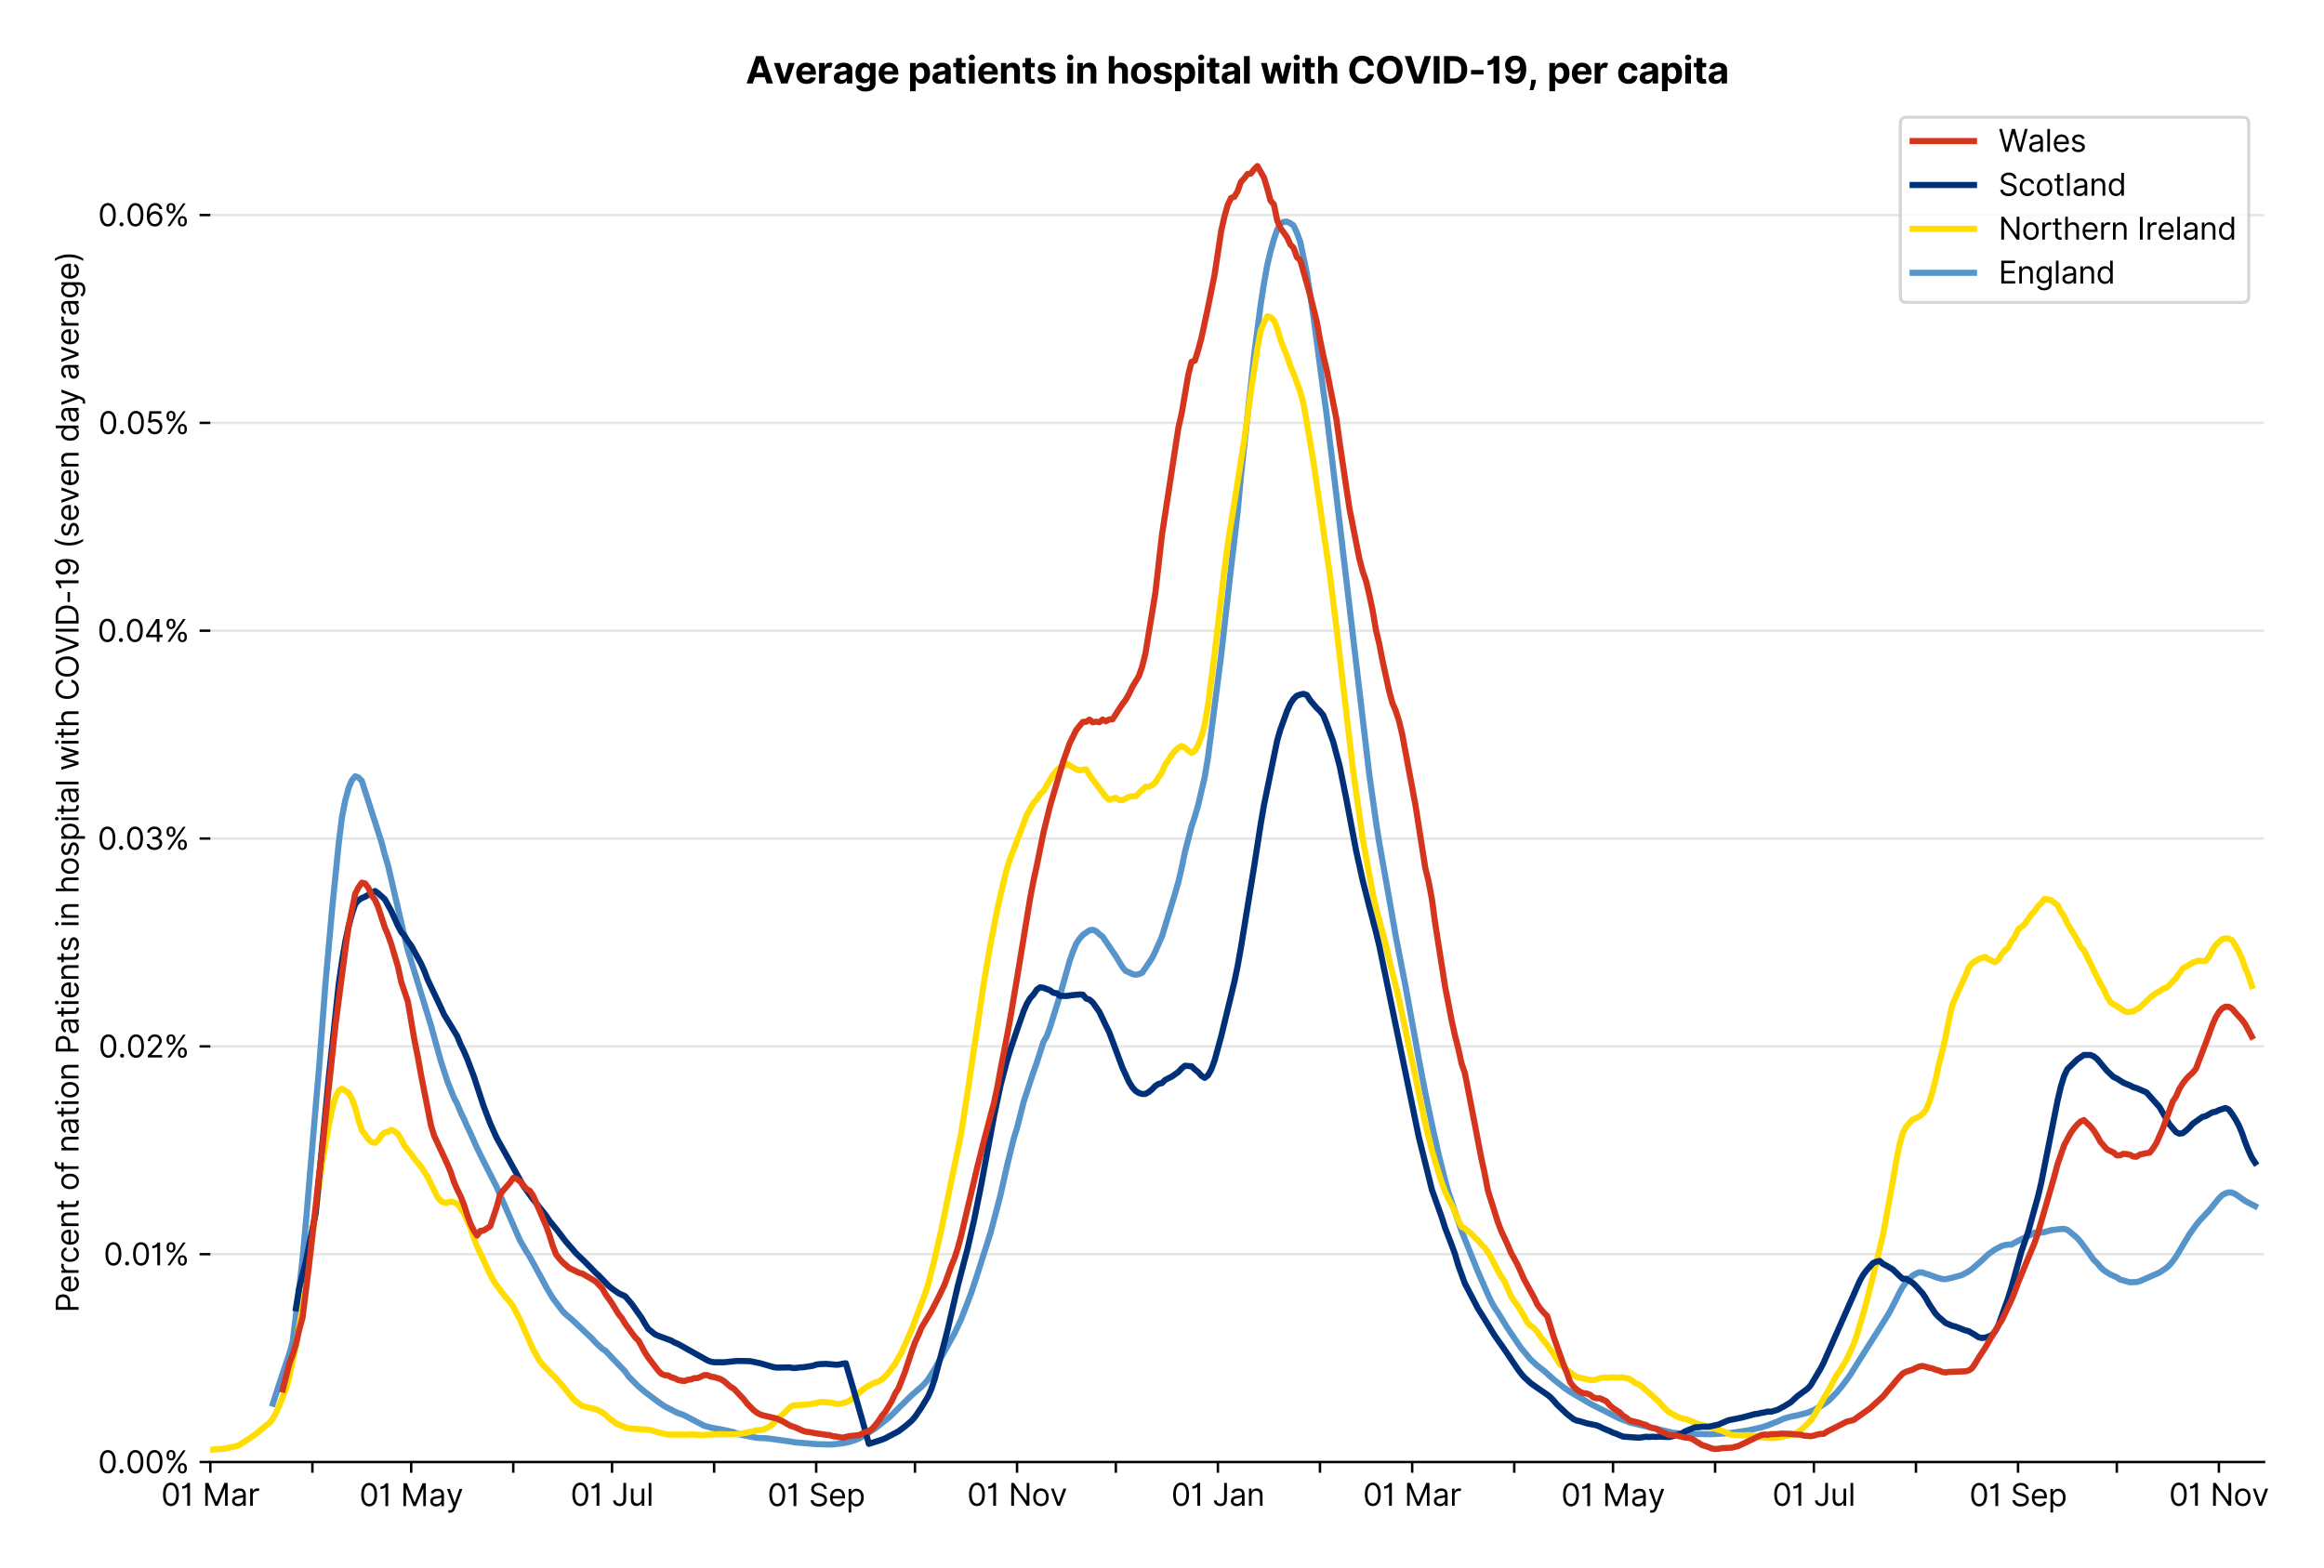 <?xml version="1.0" encoding="utf-8" standalone="no"?>
<!DOCTYPE svg PUBLIC "-//W3C//DTD SVG 1.1//EN"
  "http://www.w3.org/Graphics/SVG/1.1/DTD/svg11.dtd">
<svg version="1.1" viewBox="0 0 757.719 511.234" xmlns="http://www.w3.org/2000/svg" xmlns:xlink="http://www.w3.org/1999/xlink">
 <defs>
  <style type="text/css">*{stroke-linecap:butt;stroke-linejoin:round;}</style>
 </defs>
 <g id="figure_1">
  <g id="patch_1">
   <path d="M 0 511.234 
L 757.719 511.234 
L 757.719 0 
L 0 0 
z
" style="fill:#ffffff;"/>
  </g>
  <g id="axes_1">
   <g id="patch_2">
    <path d="M 68.575 476.745 
L 738.175 476.745 
L 738.175 33.225 
L 68.575 33.225 
z
" style="fill:#ffffff;"/>
   </g>
   <g id="matplotlib.axis_1">
    <g id="xtick_1">
     <g id="line2d_1">
      <defs>
       <path d="M 0 0 
L 0 3.5 
" id="m896814a1d0" style="stroke:#000000;stroke-width:0.8;"/>
      </defs>
      <g>
       <use style="stroke:#000000;stroke-width:0.8;" x="68.575" xlink:href="#m896814a1d0" y="476.745"/>
      </g>
     </g>
     <g id="text_1">
      <!-- 01 Mar -->
      <g transform="translate(52.538 491.018)scale(0.1 -0.1)">
       <defs>
        <path d="M 2000 -64 
Q 1230 -64 806 561 
Q 382 1186 382 2327 
Q 382 3459 809 4088 
Q 1236 4718 2000 4718 
Q 2764 4718 3191 4088 
Q 3618 3459 3618 2327 
Q 3618 1186 3194 561 
Q 2771 -64 2000 -64 
z
M 2000 436 
Q 2509 436 2791 927 
Q 3073 1418 3073 2327 
Q 3073 3234 2789 3730 
Q 2505 4227 2000 4227 
Q 1496 4227 1211 3730 
Q 927 3234 927 2327 
Q 927 1418 1210 927 
Q 1493 436 2000 436 
z
" id="Inter-Regular-30" transform="scale(0.016)"/>
        <path d="M 1973 4655 
L 1973 0 
L 1409 0 
L 1409 3836 
L 1373 3836 
Q 1341 3773 1209 3692 
Q 1077 3611 868 3551 
Q 659 3491 391 3491 
L 391 3964 
Q 661 3964 859 4061 
Q 1057 4159 1190 4291 
Q 1323 4423 1392 4529 
Q 1461 4636 1473 4655 
L 1973 4655 
z
" id="Inter-Regular-31" transform="scale(0.016)"/>
        <path id="Inter-Regular-20" transform="scale(0.016)"/>
        <path d="M 564 4655 
L 1236 4655 
L 2818 791 
L 2873 791 
L 4455 4655 
L 5127 4655 
L 5127 0 
L 4600 0 
L 4600 3536 
L 4555 3536 
L 3100 0 
L 2591 0 
L 1136 3536 
L 1091 3536 
L 1091 0 
L 564 0 
L 564 4655 
z
" id="Inter-Regular-4d" transform="scale(0.016)"/>
        <path d="M 1518 -82 
Q 1186 -82 916 44 
Q 646 170 486 410 
Q 327 650 327 991 
Q 327 1291 445 1478 
Q 564 1666 761 1773 
Q 959 1880 1199 1933 
Q 1439 1986 1682 2018 
Q 2000 2059 2199 2080 
Q 2398 2102 2490 2154 
Q 2582 2207 2582 2336 
L 2582 2355 
Q 2582 2691 2399 2877 
Q 2216 3064 1846 3064 
Q 1461 3064 1243 2895 
Q 1025 2727 936 2536 
L 427 2718 
Q 564 3036 792 3214 
Q 1021 3393 1292 3464 
Q 1564 3536 1827 3536 
Q 1996 3536 2215 3496 
Q 2434 3457 2640 3334 
Q 2846 3211 2982 2963 
Q 3118 2716 3118 2300 
L 3118 0 
L 2582 0 
L 2582 473 
L 2555 473 
Q 2500 359 2373 229 
Q 2246 100 2034 9 
Q 1823 -82 1518 -82 
z
M 1600 400 
Q 1918 400 2137 525 
Q 2357 650 2469 847 
Q 2582 1045 2582 1264 
L 2582 1755 
Q 2548 1714 2433 1681 
Q 2318 1648 2169 1624 
Q 2021 1600 1881 1583 
Q 1741 1566 1655 1555 
Q 1446 1527 1265 1467 
Q 1084 1407 974 1287 
Q 864 1168 864 964 
Q 864 684 1072 542 
Q 1280 400 1600 400 
z
" id="Inter-Regular-61" transform="scale(0.016)"/>
        <path d="M 491 0 
L 491 3491 
L 1009 3491 
L 1009 2964 
L 1046 2964 
Q 1139 3223 1389 3384 
Q 1639 3545 1955 3545 
Q 2100 3545 2209 3511 
Q 2318 3477 2400 3418 
L 2218 2964 
Q 2161 2993 2085 3010 
Q 2009 3027 1909 3027 
Q 1527 3027 1277 2794 
Q 1027 2561 1027 2209 
L 1027 0 
L 491 0 
z
" id="Inter-Regular-72" transform="scale(0.016)"/>
       </defs>
       <use xlink:href="#Inter-Regular-30"/>
       <use x="62.5" xlink:href="#Inter-Regular-31"/>
       <use x="106.676" xlink:href="#Inter-Regular-20"/>
       <use x="134.801" xlink:href="#Inter-Regular-4d"/>
       <use x="225.994" xlink:href="#Inter-Regular-61"/>
       <use x="282.386" xlink:href="#Inter-Regular-72"/>
      </g>
     </g>
    </g>
    <g id="xtick_2">
     <g id="line2d_2">
      <g>
       <use style="stroke:#000000;stroke-width:0.8;" x="101.855" xlink:href="#m896814a1d0" y="476.745"/>
      </g>
     </g>
    </g>
    <g id="xtick_3">
     <g id="line2d_3">
      <g>
       <use style="stroke:#000000;stroke-width:0.8;" x="134.062" xlink:href="#m896814a1d0" y="476.745"/>
      </g>
     </g>
     <g id="text_2">
      <!-- 01 May -->
      <g transform="translate(117.159 491.117)scale(0.1 -0.1)">
       <defs>
        <path d="M 818 -1355 
Q 682 -1355 575 -1333 
Q 468 -1311 427 -1291 
L 564 -818 
Q 857 -893 1053 -814 
Q 1250 -736 1391 -345 
L 1509 -18 
L 218 3491 
L 800 3491 
L 1764 709 
L 1800 709 
L 2764 3491 
L 3346 3491 
L 1846 -564 
Q 1550 -1355 818 -1355 
z
" id="Inter-Regular-79" transform="scale(0.016)"/>
       </defs>
       <use xlink:href="#Inter-Regular-30"/>
       <use x="62.5" xlink:href="#Inter-Regular-31"/>
       <use x="106.676" xlink:href="#Inter-Regular-20"/>
       <use x="134.801" xlink:href="#Inter-Regular-4d"/>
       <use x="225.994" xlink:href="#Inter-Regular-61"/>
       <use x="282.386" xlink:href="#Inter-Regular-79"/>
      </g>
     </g>
    </g>
    <g id="xtick_4">
     <g id="line2d_4">
      <g>
       <use style="stroke:#000000;stroke-width:0.8;" x="167.343" xlink:href="#m896814a1d0" y="476.745"/>
      </g>
     </g>
    </g>
    <g id="xtick_5">
     <g id="line2d_5">
      <g>
       <use style="stroke:#000000;stroke-width:0.8;" x="199.55" xlink:href="#m896814a1d0" y="476.745"/>
      </g>
     </g>
     <g id="text_3">
      <!-- 01 Jul -->
      <g transform="translate(186.006 491.018)scale(0.1 -0.1)">
       <defs>
        <path d="M 2346 4655 
L 2909 4655 
L 2909 1327 
Q 2909 657 2549 296 
Q 2189 -64 1582 -64 
Q 1200 -64 902 76 
Q 605 216 434 475 
Q 264 734 264 1091 
L 818 1091 
Q 818 795 1034 615 
Q 1250 436 1582 436 
Q 1948 436 2147 664 
Q 2346 893 2346 1327 
L 2346 4655 
z
" id="Inter-Regular-4a" transform="scale(0.016)"/>
        <path d="M 2691 1427 
L 2691 3491 
L 3227 3491 
L 3227 0 
L 2691 0 
L 2691 591 
L 2655 591 
Q 2532 325 2273 140 
Q 2014 -45 1618 -45 
Q 1127 -45 809 280 
Q 491 605 491 1273 
L 491 3491 
L 1027 3491 
L 1027 1309 
Q 1027 927 1242 700 
Q 1457 473 1791 473 
Q 1991 473 2199 575 
Q 2407 677 2549 888 
Q 2691 1100 2691 1427 
z
" id="Inter-Regular-75" transform="scale(0.016)"/>
        <path d="M 1027 4655 
L 1027 0 
L 491 0 
L 491 4655 
L 1027 4655 
z
" id="Inter-Regular-6c" transform="scale(0.016)"/>
       </defs>
       <use xlink:href="#Inter-Regular-30"/>
       <use x="62.5" xlink:href="#Inter-Regular-31"/>
       <use x="106.676" xlink:href="#Inter-Regular-20"/>
       <use x="134.801" xlink:href="#Inter-Regular-4a"/>
       <use x="189.063" xlink:href="#Inter-Regular-75"/>
       <use x="247.159" xlink:href="#Inter-Regular-6c"/>
      </g>
     </g>
    </g>
    <g id="xtick_6">
     <g id="line2d_6">
      <g>
       <use style="stroke:#000000;stroke-width:0.8;" x="232.83" xlink:href="#m896814a1d0" y="476.745"/>
      </g>
     </g>
    </g>
    <g id="xtick_7">
     <g id="line2d_7">
      <g>
       <use style="stroke:#000000;stroke-width:0.8;" x="266.11" xlink:href="#m896814a1d0" y="476.745"/>
      </g>
     </g>
     <g id="text_4">
      <!-- 01 Sep -->
      <g transform="translate(250.223 491.117)scale(0.1 -0.1)">
       <defs>
        <path d="M 3109 3491 
Q 3068 3836 2777 4027 
Q 2486 4218 2064 4218 
Q 1600 4218 1318 3999 
Q 1036 3780 1036 3445 
Q 1036 3195 1189 3042 
Q 1343 2889 1553 2803 
Q 1764 2718 1936 2673 
L 2409 2545 
Q 2591 2498 2815 2414 
Q 3039 2330 3244 2185 
Q 3450 2041 3584 1816 
Q 3718 1591 3718 1264 
Q 3718 886 3521 581 
Q 3325 277 2949 97 
Q 2573 -82 2036 -82 
Q 1286 -82 845 272 
Q 405 627 364 1200 
L 946 1200 
Q 968 936 1124 764 
Q 1280 593 1519 510 
Q 1759 427 2036 427 
Q 2359 427 2616 533 
Q 2873 639 3023 828 
Q 3173 1018 3173 1273 
Q 3173 1505 3043 1650 
Q 2914 1795 2702 1886 
Q 2491 1977 2246 2045 
L 1673 2209 
Q 1127 2366 809 2657 
Q 491 2948 491 3418 
Q 491 3809 703 4101 
Q 916 4393 1276 4555 
Q 1636 4718 2082 4718 
Q 2532 4718 2882 4558 
Q 3232 4398 3437 4120 
Q 3643 3843 3655 3491 
L 3109 3491 
z
" id="Inter-Regular-53" transform="scale(0.016)"/>
        <path d="M 1955 -73 
Q 1450 -73 1085 151 
Q 721 375 524 778 
Q 327 1182 327 1718 
Q 327 2255 524 2665 
Q 721 3075 1074 3305 
Q 1427 3536 1900 3536 
Q 2173 3536 2439 3445 
Q 2705 3355 2923 3151 
Q 3141 2948 3270 2614 
Q 3400 2280 3400 1791 
L 3400 1564 
L 866 1564 
Q 884 1005 1183 707 
Q 1482 409 1955 409 
Q 2271 409 2498 545 
Q 2725 682 2827 955 
L 3346 809 
Q 3223 414 2854 170 
Q 2486 -73 1955 -73 
z
M 866 2027 
L 2855 2027 
Q 2855 2470 2595 2762 
Q 2336 3055 1900 3055 
Q 1593 3055 1368 2911 
Q 1143 2768 1013 2533 
Q 884 2298 866 2027 
z
" id="Inter-Regular-65" transform="scale(0.016)"/>
        <path d="M 491 -1309 
L 491 3491 
L 1009 3491 
L 1009 2936 
L 1073 2936 
Q 1132 3027 1237 3169 
Q 1343 3311 1542 3423 
Q 1741 3536 2082 3536 
Q 2523 3536 2859 3315 
Q 3196 3095 3384 2690 
Q 3573 2286 3573 1736 
Q 3573 1182 3384 776 
Q 3196 370 2861 148 
Q 2527 -73 2091 -73 
Q 1755 -73 1552 39 
Q 1350 152 1241 296 
Q 1132 441 1073 536 
L 1027 536 
L 1027 -1309 
L 491 -1309 
z
M 1018 1745 
Q 1018 1152 1276 780 
Q 1534 409 2018 409 
Q 2355 409 2581 587 
Q 2807 766 2921 1069 
Q 3036 1373 3036 1745 
Q 3036 2114 2923 2410 
Q 2811 2707 2585 2881 
Q 2359 3055 2018 3055 
Q 1527 3055 1272 2693 
Q 1018 2332 1018 1745 
z
" id="Inter-Regular-70" transform="scale(0.016)"/>
       </defs>
       <use xlink:href="#Inter-Regular-30"/>
       <use x="62.5" xlink:href="#Inter-Regular-31"/>
       <use x="106.676" xlink:href="#Inter-Regular-20"/>
       <use x="134.801" xlink:href="#Inter-Regular-53"/>
       <use x="198.58" xlink:href="#Inter-Regular-65"/>
       <use x="256.818" xlink:href="#Inter-Regular-70"/>
      </g>
     </g>
    </g>
    <g id="xtick_8">
     <g id="line2d_8">
      <g>
       <use style="stroke:#000000;stroke-width:0.8;" x="298.317" xlink:href="#m896814a1d0" y="476.745"/>
      </g>
     </g>
    </g>
    <g id="xtick_9">
     <g id="line2d_9">
      <g>
       <use style="stroke:#000000;stroke-width:0.8;" x="331.598" xlink:href="#m896814a1d0" y="476.745"/>
      </g>
     </g>
     <g id="text_5">
      <!-- 01 Nov -->
      <g transform="translate(315.327 491.018)scale(0.1 -0.1)">
       <defs>
        <path d="M 4255 4655 
L 4255 0 
L 3709 0 
L 1173 3655 
L 1127 3655 
L 1127 0 
L 564 0 
L 564 4655 
L 1109 4655 
L 3655 991 
L 3700 991 
L 3700 4655 
L 4255 4655 
z
" id="Inter-Regular-4e" transform="scale(0.016)"/>
        <path d="M 1909 -73 
Q 1436 -73 1080 152 
Q 725 377 526 781 
Q 327 1186 327 1727 
Q 327 2273 526 2679 
Q 725 3086 1080 3311 
Q 1436 3536 1909 3536 
Q 2382 3536 2737 3311 
Q 3093 3086 3292 2679 
Q 3491 2273 3491 1727 
Q 3491 1186 3292 781 
Q 3093 377 2737 152 
Q 2382 -73 1909 -73 
z
M 1909 409 
Q 2268 409 2500 593 
Q 2732 777 2843 1077 
Q 2955 1377 2955 1727 
Q 2955 2077 2843 2379 
Q 2732 2682 2500 2868 
Q 2268 3055 1909 3055 
Q 1550 3055 1318 2868 
Q 1086 2682 975 2379 
Q 864 2077 864 1727 
Q 864 1377 975 1077 
Q 1086 777 1318 593 
Q 1550 409 1909 409 
z
" id="Inter-Regular-6f" transform="scale(0.016)"/>
        <path d="M 3346 3491 
L 2055 0 
L 1509 0 
L 218 3491 
L 800 3491 
L 1764 709 
L 1800 709 
L 2764 3491 
L 3346 3491 
z
" id="Inter-Regular-76" transform="scale(0.016)"/>
       </defs>
       <use xlink:href="#Inter-Regular-30"/>
       <use x="62.5" xlink:href="#Inter-Regular-31"/>
       <use x="106.676" xlink:href="#Inter-Regular-20"/>
       <use x="134.801" xlink:href="#Inter-Regular-4e"/>
       <use x="210.085" xlink:href="#Inter-Regular-6f"/>
       <use x="269.744" xlink:href="#Inter-Regular-76"/>
      </g>
     </g>
    </g>
    <g id="xtick_10">
     <g id="line2d_10">
      <g>
       <use style="stroke:#000000;stroke-width:0.8;" x="363.805" xlink:href="#m896814a1d0" y="476.745"/>
      </g>
     </g>
    </g>
    <g id="xtick_11">
     <g id="line2d_11">
      <g>
       <use style="stroke:#000000;stroke-width:0.8;" x="397.085" xlink:href="#m896814a1d0" y="476.745"/>
      </g>
     </g>
     <g id="text_6">
      <!-- 01 Jan -->
      <g transform="translate(381.886 491.018)scale(0.1 -0.1)">
       <defs>
        <path d="M 1027 2100 
L 1027 0 
L 491 0 
L 491 3491 
L 1009 3491 
L 1009 2945 
L 1055 2945 
Q 1177 3211 1427 3373 
Q 1677 3536 2073 3536 
Q 2602 3536 2928 3211 
Q 3255 2886 3255 2218 
L 3255 0 
L 2718 0 
L 2718 2182 
Q 2718 2593 2504 2824 
Q 2291 3055 1918 3055 
Q 1534 3055 1280 2806 
Q 1027 2557 1027 2100 
z
" id="Inter-Regular-6e" transform="scale(0.016)"/>
       </defs>
       <use xlink:href="#Inter-Regular-30"/>
       <use x="62.5" xlink:href="#Inter-Regular-31"/>
       <use x="106.676" xlink:href="#Inter-Regular-20"/>
       <use x="134.801" xlink:href="#Inter-Regular-4a"/>
       <use x="189.063" xlink:href="#Inter-Regular-61"/>
       <use x="245.455" xlink:href="#Inter-Regular-6e"/>
      </g>
     </g>
    </g>
    <g id="xtick_12">
     <g id="line2d_12">
      <g>
       <use style="stroke:#000000;stroke-width:0.8;" x="430.366" xlink:href="#m896814a1d0" y="476.745"/>
      </g>
     </g>
    </g>
    <g id="xtick_13">
     <g id="line2d_13">
      <g>
       <use style="stroke:#000000;stroke-width:0.8;" x="460.425" xlink:href="#m896814a1d0" y="476.745"/>
      </g>
     </g>
     <g id="text_7">
      <!-- 01 Mar -->
      <g transform="translate(444.389 491.018)scale(0.1 -0.1)">
       <use xlink:href="#Inter-Regular-30"/>
       <use x="62.5" xlink:href="#Inter-Regular-31"/>
       <use x="106.676" xlink:href="#Inter-Regular-20"/>
       <use x="134.801" xlink:href="#Inter-Regular-4d"/>
       <use x="225.994" xlink:href="#Inter-Regular-61"/>
       <use x="282.386" xlink:href="#Inter-Regular-72"/>
      </g>
     </g>
    </g>
    <g id="xtick_14">
     <g id="line2d_14">
      <g>
       <use style="stroke:#000000;stroke-width:0.8;" x="493.706" xlink:href="#m896814a1d0" y="476.745"/>
      </g>
     </g>
    </g>
    <g id="xtick_15">
     <g id="line2d_15">
      <g>
       <use style="stroke:#000000;stroke-width:0.8;" x="525.913" xlink:href="#m896814a1d0" y="476.745"/>
      </g>
     </g>
     <g id="text_8">
      <!-- 01 May -->
      <g transform="translate(509.009 491.117)scale(0.1 -0.1)">
       <use xlink:href="#Inter-Regular-30"/>
       <use x="62.5" xlink:href="#Inter-Regular-31"/>
       <use x="106.676" xlink:href="#Inter-Regular-20"/>
       <use x="134.801" xlink:href="#Inter-Regular-4d"/>
       <use x="225.994" xlink:href="#Inter-Regular-61"/>
       <use x="282.386" xlink:href="#Inter-Regular-79"/>
      </g>
     </g>
    </g>
    <g id="xtick_16">
     <g id="line2d_16">
      <g>
       <use style="stroke:#000000;stroke-width:0.8;" x="559.193" xlink:href="#m896814a1d0" y="476.745"/>
      </g>
     </g>
    </g>
    <g id="xtick_17">
     <g id="line2d_17">
      <g>
       <use style="stroke:#000000;stroke-width:0.8;" x="591.4" xlink:href="#m896814a1d0" y="476.745"/>
      </g>
     </g>
     <g id="text_9">
      <!-- 01 Jul -->
      <g transform="translate(577.856 491.018)scale(0.1 -0.1)">
       <use xlink:href="#Inter-Regular-30"/>
       <use x="62.5" xlink:href="#Inter-Regular-31"/>
       <use x="106.676" xlink:href="#Inter-Regular-20"/>
       <use x="134.801" xlink:href="#Inter-Regular-4a"/>
       <use x="189.063" xlink:href="#Inter-Regular-75"/>
       <use x="247.159" xlink:href="#Inter-Regular-6c"/>
      </g>
     </g>
    </g>
    <g id="xtick_18">
     <g id="line2d_18">
      <g>
       <use style="stroke:#000000;stroke-width:0.8;" x="624.68" xlink:href="#m896814a1d0" y="476.745"/>
      </g>
     </g>
    </g>
    <g id="xtick_19">
     <g id="line2d_19">
      <g>
       <use style="stroke:#000000;stroke-width:0.8;" x="657.961" xlink:href="#m896814a1d0" y="476.745"/>
      </g>
     </g>
     <g id="text_10">
      <!-- 01 Sep -->
      <g transform="translate(642.073 491.117)scale(0.1 -0.1)">
       <use xlink:href="#Inter-Regular-30"/>
       <use x="62.5" xlink:href="#Inter-Regular-31"/>
       <use x="106.676" xlink:href="#Inter-Regular-20"/>
       <use x="134.801" xlink:href="#Inter-Regular-53"/>
       <use x="198.58" xlink:href="#Inter-Regular-65"/>
       <use x="256.818" xlink:href="#Inter-Regular-70"/>
      </g>
     </g>
    </g>
    <g id="xtick_20">
     <g id="line2d_20">
      <g>
       <use style="stroke:#000000;stroke-width:0.8;" x="690.168" xlink:href="#m896814a1d0" y="476.745"/>
      </g>
     </g>
    </g>
    <g id="xtick_21">
     <g id="line2d_21">
      <g>
       <use style="stroke:#000000;stroke-width:0.8;" x="723.448" xlink:href="#m896814a1d0" y="476.745"/>
      </g>
     </g>
     <g id="text_11">
      <!-- 01 Nov -->
      <g transform="translate(707.177 491.018)scale(0.1 -0.1)">
       <use xlink:href="#Inter-Regular-30"/>
       <use x="62.5" xlink:href="#Inter-Regular-31"/>
       <use x="106.676" xlink:href="#Inter-Regular-20"/>
       <use x="134.801" xlink:href="#Inter-Regular-4e"/>
       <use x="210.085" xlink:href="#Inter-Regular-6f"/>
       <use x="269.744" xlink:href="#Inter-Regular-76"/>
      </g>
     </g>
    </g>
   </g>
   <g id="matplotlib.axis_2">
    <g id="ytick_1">
     <g id="line2d_22">
      <path clip-path="url(#pd71b982f21)" d="M 68.575 476.745 
L 738.175 476.745 
" style="fill:none;stroke:#e5e5e5;stroke-linecap:square;stroke-width:0.8;"/>
     </g>
     <g id="line2d_23">
      <defs>
       <path d="M 0 0 
L -3.5 0 
" id="madc34fca3b" style="stroke:#000000;stroke-width:0.8;"/>
      </defs>
      <g>
       <use style="stroke:#000000;stroke-width:0.8;" x="68.575" xlink:href="#madc34fca3b" y="476.745"/>
      </g>
     </g>
     <g id="text_12">
      <!-- 0.00% -->
      <g transform="translate(31.944 480.382)scale(0.1 -0.1)">
       <defs>
        <path d="M 882 -36 
Q 714 -36 593 84 
Q 473 205 473 373 
Q 473 541 593 661 
Q 714 782 882 782 
Q 1050 782 1170 661 
Q 1291 541 1291 373 
Q 1291 205 1170 84 
Q 1050 -36 882 -36 
z
" id="Inter-Regular-2e" transform="scale(0.016)"/>
        <path d="M 2855 873 
L 2855 1118 
Q 2855 1373 2960 1585 
Q 3066 1798 3269 1926 
Q 3473 2055 3764 2055 
Q 4059 2055 4259 1926 
Q 4459 1798 4561 1585 
Q 4664 1373 4664 1118 
L 4664 873 
Q 4664 618 4560 405 
Q 4457 193 4256 64 
Q 4055 -64 3764 -64 
Q 3468 -64 3266 64 
Q 3064 193 2959 405 
Q 2855 618 2855 873 
z
M 536 3536 
L 536 3782 
Q 536 4036 642 4248 
Q 748 4461 951 4589 
Q 1155 4718 1446 4718 
Q 1741 4718 1941 4589 
Q 2141 4461 2243 4248 
Q 2346 4036 2346 3782 
L 2346 3536 
Q 2346 3282 2242 3069 
Q 2139 2857 1937 2728 
Q 1736 2600 1446 2600 
Q 1150 2600 948 2728 
Q 746 2857 641 3069 
Q 536 3282 536 3536 
z
M 709 0 
L 3909 4655 
L 4427 4655 
L 1227 0 
L 709 0 
z
M 3318 1118 
L 3318 873 
Q 3318 661 3418 494 
Q 3518 327 3764 327 
Q 4002 327 4101 494 
Q 4200 661 4200 873 
L 4200 1118 
Q 4200 1330 4104 1497 
Q 4009 1664 3764 1664 
Q 3525 1664 3421 1497 
Q 3318 1330 3318 1118 
z
M 1000 3782 
L 1000 3536 
Q 1000 3325 1100 3158 
Q 1200 2991 1446 2991 
Q 1684 2991 1783 3158 
Q 1882 3325 1882 3536 
L 1882 3782 
Q 1882 3993 1786 4160 
Q 1691 4327 1446 4327 
Q 1207 4327 1103 4160 
Q 1000 3993 1000 3782 
z
" id="Inter-Regular-25" transform="scale(0.016)"/>
       </defs>
       <use xlink:href="#Inter-Regular-30"/>
       <use x="62.5" xlink:href="#Inter-Regular-2e"/>
       <use x="90.057" xlink:href="#Inter-Regular-30"/>
       <use x="152.557" xlink:href="#Inter-Regular-30"/>
       <use x="215.057" xlink:href="#Inter-Regular-25"/>
      </g>
     </g>
    </g>
    <g id="ytick_2">
     <g id="line2d_24">
      <path clip-path="url(#pd71b982f21)" d="M 68.575 408.975 
L 738.175 408.975 
" style="fill:none;stroke:#e5e5e5;stroke-linecap:square;stroke-width:0.8;"/>
     </g>
     <g id="line2d_25">
      <g>
       <use style="stroke:#000000;stroke-width:0.8;" x="68.575" xlink:href="#madc34fca3b" y="408.975"/>
      </g>
     </g>
     <g id="text_13">
      <!-- 0.01% -->
      <g transform="translate(33.777 412.611)scale(0.1 -0.1)">
       <use xlink:href="#Inter-Regular-30"/>
       <use x="62.5" xlink:href="#Inter-Regular-2e"/>
       <use x="90.057" xlink:href="#Inter-Regular-30"/>
       <use x="152.557" xlink:href="#Inter-Regular-31"/>
       <use x="196.733" xlink:href="#Inter-Regular-25"/>
      </g>
     </g>
    </g>
    <g id="ytick_3">
     <g id="line2d_26">
      <path clip-path="url(#pd71b982f21)" d="M 68.575 341.204 
L 738.175 341.204 
" style="fill:none;stroke:#e5e5e5;stroke-linecap:square;stroke-width:0.8;"/>
     </g>
     <g id="line2d_27">
      <g>
       <use style="stroke:#000000;stroke-width:0.8;" x="68.575" xlink:href="#madc34fca3b" y="341.204"/>
      </g>
     </g>
     <g id="text_14">
      <!-- 0.02% -->
      <g transform="translate(32.142 344.841)scale(0.1 -0.1)">
       <defs>
        <path d="M 482 0 
L 482 409 
L 2018 2091 
Q 2289 2386 2464 2605 
Q 2639 2825 2724 3019 
Q 2809 3214 2809 3427 
Q 2809 3795 2553 4011 
Q 2298 4227 1918 4227 
Q 1514 4227 1275 3985 
Q 1036 3743 1036 3345 
L 500 3345 
Q 500 3755 688 4064 
Q 877 4373 1203 4545 
Q 1530 4718 1936 4718 
Q 2346 4718 2661 4545 
Q 2977 4373 3156 4079 
Q 3336 3786 3336 3427 
Q 3336 3170 3244 2926 
Q 3152 2682 2926 2383 
Q 2700 2084 2300 1655 
L 1255 536 
L 1255 500 
L 3418 500 
L 3418 0 
L 482 0 
z
" id="Inter-Regular-32" transform="scale(0.016)"/>
       </defs>
       <use xlink:href="#Inter-Regular-30"/>
       <use x="62.5" xlink:href="#Inter-Regular-2e"/>
       <use x="90.057" xlink:href="#Inter-Regular-30"/>
       <use x="152.557" xlink:href="#Inter-Regular-32"/>
       <use x="213.068" xlink:href="#Inter-Regular-25"/>
      </g>
     </g>
    </g>
    <g id="ytick_4">
     <g id="line2d_28">
      <path clip-path="url(#pd71b982f21)" d="M 68.575 273.434 
L 738.175 273.434 
" style="fill:none;stroke:#e5e5e5;stroke-linecap:square;stroke-width:0.8;"/>
     </g>
     <g id="line2d_29">
      <g>
       <use style="stroke:#000000;stroke-width:0.8;" x="68.575" xlink:href="#madc34fca3b" y="273.434"/>
      </g>
     </g>
     <g id="text_15">
      <!-- 0.03% -->
      <g transform="translate(31.83 277.07)scale(0.1 -0.1)">
       <defs>
        <path d="M 2055 -64 
Q 1605 -64 1253 90 
Q 902 245 696 521 
Q 491 798 473 1164 
L 1046 1164 
Q 1071 827 1356 631 
Q 1641 436 2046 436 
Q 2493 436 2783 664 
Q 3073 893 3073 1264 
Q 3073 1650 2787 1893 
Q 2502 2136 1973 2136 
L 1600 2136 
L 1600 2636 
L 1973 2636 
Q 2386 2636 2647 2856 
Q 2909 3077 2909 3445 
Q 2909 3798 2679 4012 
Q 2450 4227 2064 4227 
Q 1823 4227 1610 4139 
Q 1398 4052 1264 3887 
Q 1130 3723 1118 3491 
L 573 3491 
Q 586 3857 793 4133 
Q 1000 4409 1335 4563 
Q 1671 4718 2073 4718 
Q 2505 4718 2814 4544 
Q 3123 4370 3289 4086 
Q 3455 3802 3455 3473 
Q 3455 3080 3249 2802 
Q 3043 2525 2691 2418 
L 2691 2382 
Q 3132 2309 3379 2008 
Q 3627 1707 3627 1264 
Q 3627 884 3421 583 
Q 3216 282 2861 109 
Q 2507 -64 2055 -64 
z
" id="Inter-Regular-33" transform="scale(0.016)"/>
       </defs>
       <use xlink:href="#Inter-Regular-30"/>
       <use x="62.5" xlink:href="#Inter-Regular-2e"/>
       <use x="90.057" xlink:href="#Inter-Regular-30"/>
       <use x="152.557" xlink:href="#Inter-Regular-33"/>
       <use x="216.193" xlink:href="#Inter-Regular-25"/>
      </g>
     </g>
    </g>
    <g id="ytick_5">
     <g id="line2d_30">
      <path clip-path="url(#pd71b982f21)" d="M 68.575 205.663 
L 738.175 205.663 
" style="fill:none;stroke:#e5e5e5;stroke-linecap:square;stroke-width:0.8;"/>
     </g>
     <g id="line2d_31">
      <g>
       <use style="stroke:#000000;stroke-width:0.8;" x="68.575" xlink:href="#madc34fca3b" y="205.663"/>
      </g>
     </g>
     <g id="text_16">
      <!-- 0.04% -->
      <g transform="translate(31.773 209.3)scale(0.1 -0.1)">
       <defs>
        <path d="M 373 955 
L 373 1418 
L 2418 4655 
L 3100 4655 
L 3100 1455 
L 3736 1455 
L 3736 955 
L 3100 955 
L 3100 0 
L 2564 0 
L 2564 955 
L 373 955 
z
M 2564 1455 
L 2564 3936 
L 2527 3936 
L 982 1491 
L 982 1455 
L 2564 1455 
z
" id="Inter-Regular-34" transform="scale(0.016)"/>
       </defs>
       <use xlink:href="#Inter-Regular-30"/>
       <use x="62.5" xlink:href="#Inter-Regular-2e"/>
       <use x="90.057" xlink:href="#Inter-Regular-30"/>
       <use x="152.557" xlink:href="#Inter-Regular-34"/>
       <use x="216.761" xlink:href="#Inter-Regular-25"/>
      </g>
     </g>
    </g>
    <g id="ytick_6">
     <g id="line2d_32">
      <path clip-path="url(#pd71b982f21)" d="M 68.575 137.893 
L 738.175 137.893 
" style="fill:none;stroke:#e5e5e5;stroke-linecap:square;stroke-width:0.8;"/>
     </g>
     <g id="line2d_33">
      <g>
       <use style="stroke:#000000;stroke-width:0.8;" x="68.575" xlink:href="#madc34fca3b" y="137.893"/>
      </g>
     </g>
     <g id="text_17">
      <!-- 0.05% -->
      <g transform="translate(32.114 141.529)scale(0.1 -0.1)">
       <defs>
        <path d="M 1936 -64 
Q 1536 -64 1216 95 
Q 896 255 702 532 
Q 509 809 491 1164 
L 1036 1164 
Q 1068 848 1324 642 
Q 1580 436 1936 436 
Q 2223 436 2447 570 
Q 2671 705 2799 940 
Q 2927 1175 2927 1473 
Q 2927 1777 2794 2017 
Q 2661 2257 2429 2395 
Q 2198 2534 1900 2536 
Q 1686 2539 1461 2472 
Q 1236 2405 1091 2300 
L 564 2364 
L 846 4655 
L 3264 4655 
L 3264 4155 
L 1318 4155 
L 1155 2782 
L 1182 2782 
Q 1325 2895 1541 2970 
Q 1757 3045 1991 3045 
Q 2418 3045 2753 2842 
Q 3089 2639 3281 2286 
Q 3473 1934 3473 1482 
Q 3473 1036 3274 687 
Q 3075 339 2727 137 
Q 2380 -64 1936 -64 
z
" id="Inter-Regular-35" transform="scale(0.016)"/>
       </defs>
       <use xlink:href="#Inter-Regular-30"/>
       <use x="62.5" xlink:href="#Inter-Regular-2e"/>
       <use x="90.057" xlink:href="#Inter-Regular-30"/>
       <use x="152.557" xlink:href="#Inter-Regular-35"/>
       <use x="213.352" xlink:href="#Inter-Regular-25"/>
      </g>
     </g>
    </g>
    <g id="ytick_7">
     <g id="line2d_34">
      <path clip-path="url(#pd71b982f21)" d="M 68.575 70.122 
L 738.175 70.122 
" style="fill:none;stroke:#e5e5e5;stroke-linecap:square;stroke-width:0.8;"/>
     </g>
     <g id="line2d_35">
      <g>
       <use style="stroke:#000000;stroke-width:0.8;" x="68.575" xlink:href="#madc34fca3b" y="70.122"/>
      </g>
     </g>
     <g id="text_18">
      <!-- 0.06% -->
      <g transform="translate(31.958 73.759)scale(0.1 -0.1)">
       <defs>
        <path d="M 2027 -64 
Q 1741 -59 1454 45 
Q 1168 150 932 399 
Q 696 648 552 1074 
Q 409 1500 409 2145 
Q 409 3386 861 4056 
Q 1314 4727 2100 4727 
Q 2686 4727 3073 4384 
Q 3461 4041 3546 3491 
L 2991 3491 
Q 2914 3811 2691 4019 
Q 2468 4227 2100 4227 
Q 1559 4227 1249 3755 
Q 939 3284 936 2427 
L 973 2427 
Q 1164 2716 1461 2880 
Q 1759 3045 2118 3045 
Q 2518 3045 2850 2846 
Q 3182 2648 3382 2299 
Q 3582 1950 3582 1500 
Q 3582 1068 3389 710 
Q 3196 352 2847 142 
Q 2498 -68 2027 -64 
z
M 2027 436 
Q 2314 436 2542 579 
Q 2771 723 2903 964 
Q 3036 1205 3036 1500 
Q 3036 1789 2908 2026 
Q 2780 2264 2556 2404 
Q 2332 2545 2046 2545 
Q 1757 2545 1525 2397 
Q 1293 2250 1157 2010 
Q 1021 1770 1018 1491 
Q 1018 1214 1149 973 
Q 1280 732 1508 584 
Q 1736 436 2027 436 
z
" id="Inter-Regular-36" transform="scale(0.016)"/>
       </defs>
       <use xlink:href="#Inter-Regular-30"/>
       <use x="62.5" xlink:href="#Inter-Regular-2e"/>
       <use x="90.057" xlink:href="#Inter-Regular-30"/>
       <use x="152.557" xlink:href="#Inter-Regular-36"/>
       <use x="214.915" xlink:href="#Inter-Regular-25"/>
      </g>
     </g>
    </g>
    <g id="text_19">
     <!-- Percent of nation Patients in hospital with COVID-19 (seven day average) -->
     <g transform="translate(25.614 428.013)rotate(-90)scale(0.1 -0.1)">
      <defs>
       <path d="M 564 0 
L 564 4655 
L 2136 4655 
Q 2684 4655 3033 4458 
Q 3382 4261 3550 3927 
Q 3718 3593 3718 3182 
Q 3718 2770 3551 2434 
Q 3384 2098 3036 1899 
Q 2689 1700 2146 1700 
L 1127 1700 
L 1127 0 
L 564 0 
z
M 1127 2200 
L 2127 2200 
Q 2689 2200 2926 2482 
Q 3164 2764 3164 3182 
Q 3164 3602 2925 3878 
Q 2686 4155 2118 4155 
L 1127 4155 
L 1127 2200 
z
" id="Inter-Regular-50" transform="scale(0.016)"/>
       <path d="M 1909 -73 
Q 1418 -73 1063 159 
Q 709 391 518 798 
Q 327 1205 327 1727 
Q 327 2259 524 2667 
Q 721 3075 1074 3305 
Q 1427 3536 1900 3536 
Q 2268 3536 2563 3400 
Q 2859 3264 3047 3018 
Q 3236 2773 3282 2445 
L 2746 2445 
Q 2684 2684 2474 2869 
Q 2264 3055 1909 3055 
Q 1439 3055 1151 2697 
Q 864 2339 864 1745 
Q 864 1139 1148 774 
Q 1432 409 1909 409 
Q 2223 409 2447 570 
Q 2671 732 2746 1018 
L 3282 1018 
Q 3236 709 3058 462 
Q 2880 216 2588 71 
Q 2296 -73 1909 -73 
z
" id="Inter-Regular-63" transform="scale(0.016)"/>
       <path d="M 2009 3491 
L 2009 3036 
L 1264 3036 
L 1264 1000 
Q 1264 773 1331 660 
Q 1398 548 1503 510 
Q 1609 473 1727 473 
Q 1816 473 1873 483 
Q 1930 493 1964 500 
L 2073 18 
Q 2018 -2 1920 -23 
Q 1823 -45 1673 -45 
Q 1446 -45 1228 52 
Q 1011 150 869 350 
Q 727 550 727 855 
L 727 3036 
L 200 3036 
L 200 3491 
L 727 3491 
L 727 4327 
L 1264 4327 
L 1264 3491 
L 2009 3491 
z
" id="Inter-Regular-74" transform="scale(0.016)"/>
       <path d="M 2046 3491 
L 2046 3036 
L 1264 3036 
L 1264 0 
L 727 0 
L 727 3036 
L 164 3036 
L 164 3491 
L 727 3491 
L 727 3973 
Q 727 4273 868 4473 
Q 1009 4673 1234 4773 
Q 1459 4873 1709 4873 
Q 1907 4873 2032 4841 
Q 2157 4809 2218 4782 
L 2064 4318 
Q 2023 4332 1951 4352 
Q 1880 4373 1764 4373 
Q 1498 4373 1381 4239 
Q 1264 4105 1264 3845 
L 1264 3491 
L 2046 3491 
z
" id="Inter-Regular-66" transform="scale(0.016)"/>
       <path d="M 491 0 
L 491 3491 
L 1027 3491 
L 1027 0 
L 491 0 
z
M 764 4073 
Q 607 4073 494 4179 
Q 382 4286 382 4436 
Q 382 4586 494 4693 
Q 607 4800 764 4800 
Q 921 4800 1033 4693 
Q 1146 4586 1146 4436 
Q 1146 4286 1033 4179 
Q 921 4073 764 4073 
z
" id="Inter-Regular-69" transform="scale(0.016)"/>
       <path d="M 2964 2709 
L 2482 2573 
Q 2411 2755 2245 2914 
Q 2080 3073 1727 3073 
Q 1407 3073 1194 2926 
Q 982 2780 982 2555 
Q 982 2355 1127 2239 
Q 1273 2123 1582 2045 
L 2100 1918 
Q 3027 1691 3027 973 
Q 3027 673 2855 436 
Q 2684 200 2377 63 
Q 2071 -73 1664 -73 
Q 1130 -73 780 159 
Q 430 391 336 836 
L 846 964 
Q 989 400 1655 400 
Q 2030 400 2251 560 
Q 2473 720 2473 945 
Q 2473 1316 1955 1436 
L 1373 1573 
Q 893 1686 669 1926 
Q 446 2166 446 2527 
Q 446 2823 613 3050 
Q 780 3277 1069 3406 
Q 1359 3536 1727 3536 
Q 2246 3536 2542 3309 
Q 2839 3082 2964 2709 
z
" id="Inter-Regular-73" transform="scale(0.016)"/>
       <path d="M 1027 2100 
L 1027 0 
L 491 0 
L 491 4655 
L 1027 4655 
L 1027 2945 
L 1073 2945 
Q 1196 3216 1442 3376 
Q 1689 3536 2100 3536 
Q 2636 3536 2963 3213 
Q 3291 2891 3291 2218 
L 3291 0 
L 2755 0 
L 2755 2182 
Q 2755 2598 2540 2826 
Q 2325 3055 1946 3055 
Q 1548 3055 1287 2806 
Q 1027 2557 1027 2100 
z
" id="Inter-Regular-68" transform="scale(0.016)"/>
       <path d="M 1282 0 
L 218 3491 
L 782 3491 
L 1536 818 
L 1573 818 
L 2318 3491 
L 2891 3491 
L 3627 827 
L 3664 827 
L 4418 3491 
L 4982 3491 
L 3918 0 
L 3391 0 
L 2627 2682 
L 2573 2682 
L 1809 0 
L 1282 0 
z
" id="Inter-Regular-77" transform="scale(0.016)"/>
       <path d="M 4309 3200 
L 3746 3200 
Q 3677 3523 3484 3743 
Q 3291 3964 3018 4077 
Q 2746 4191 2436 4191 
Q 2014 4191 1672 3977 
Q 1330 3764 1128 3348 
Q 927 2932 927 2327 
Q 927 1723 1128 1307 
Q 1330 891 1672 677 
Q 2014 464 2436 464 
Q 2746 464 3018 577 
Q 3291 691 3484 911 
Q 3677 1132 3746 1455 
L 4309 1455 
Q 4223 977 3957 637 
Q 3691 298 3298 117 
Q 2905 -64 2436 -64 
Q 1841 -64 1377 227 
Q 914 518 648 1054 
Q 382 1591 382 2327 
Q 382 3064 648 3600 
Q 914 4136 1377 4427 
Q 1841 4718 2436 4718 
Q 2905 4718 3298 4537 
Q 3691 4357 3957 4017 
Q 4223 3677 4309 3200 
z
" id="Inter-Regular-43" transform="scale(0.016)"/>
       <path d="M 4491 2327 
Q 4491 1591 4225 1054 
Q 3959 518 3495 227 
Q 3032 -64 2436 -64 
Q 1841 -64 1377 227 
Q 914 518 648 1054 
Q 382 1591 382 2327 
Q 382 3064 648 3600 
Q 914 4136 1377 4427 
Q 1841 4718 2436 4718 
Q 3032 4718 3495 4427 
Q 3959 4136 4225 3600 
Q 4491 3064 4491 2327 
z
M 3946 2327 
Q 3946 2932 3744 3348 
Q 3543 3764 3201 3977 
Q 2859 4191 2436 4191 
Q 2014 4191 1672 3977 
Q 1330 3764 1128 3348 
Q 927 2932 927 2327 
Q 927 1723 1128 1307 
Q 1330 891 1672 677 
Q 2014 464 2436 464 
Q 2859 464 3201 677 
Q 3543 891 3744 1307 
Q 3946 1723 3946 2327 
z
" id="Inter-Regular-4f" transform="scale(0.016)"/>
       <path d="M 755 4655 
L 2136 736 
L 2191 736 
L 3573 4655 
L 4164 4655 
L 2455 0 
L 1873 0 
L 164 4655 
L 755 4655 
z
" id="Inter-Regular-56" transform="scale(0.016)"/>
       <path d="M 1127 4655 
L 1127 0 
L 564 0 
L 564 4655 
L 1127 4655 
z
" id="Inter-Regular-49" transform="scale(0.016)"/>
       <path d="M 2000 0 
L 564 0 
L 564 4655 
L 2064 4655 
Q 2741 4655 3223 4376 
Q 3705 4098 3961 3578 
Q 4218 3059 4218 2336 
Q 4218 1609 3959 1085 
Q 3700 561 3204 280 
Q 2709 0 2000 0 
z
M 1127 500 
L 1964 500 
Q 2830 500 3251 992 
Q 3673 1484 3673 2336 
Q 3673 3182 3259 3668 
Q 2846 4155 2027 4155 
L 1127 4155 
L 1127 500 
z
" id="Inter-Regular-44" transform="scale(0.016)"/>
       <path d="M 2491 2245 
L 2491 1745 
L 455 1745 
L 455 2245 
L 2491 2245 
z
" id="Inter-Regular-2d" transform="scale(0.016)"/>
       <path d="M 1964 4727 
Q 2250 4725 2536 4618 
Q 2823 4511 3059 4263 
Q 3296 4016 3439 3590 
Q 3582 3164 3582 2518 
Q 3582 1277 3128 606 
Q 2675 -64 1891 -64 
Q 1305 -64 916 278 
Q 527 620 446 1173 
L 1000 1173 
Q 1075 852 1299 644 
Q 1523 436 1891 436 
Q 2430 436 2742 906 
Q 3055 1377 3055 2236 
L 3018 2236 
Q 2827 1950 2530 1784 
Q 2234 1618 1873 1618 
Q 1473 1618 1140 1817 
Q 807 2016 608 2365 
Q 409 2714 409 3164 
Q 409 3595 601 3952 
Q 793 4309 1142 4520 
Q 1491 4732 1964 4727 
z
M 1964 4227 
Q 1677 4227 1449 4084 
Q 1221 3941 1088 3700 
Q 955 3459 955 3164 
Q 955 2873 1083 2635 
Q 1211 2398 1435 2258 
Q 1659 2118 1946 2118 
Q 2232 2118 2465 2266 
Q 2698 2414 2835 2654 
Q 2973 2895 2973 3173 
Q 2973 3450 2842 3691 
Q 2711 3932 2483 4079 
Q 2255 4227 1964 4227 
z
" id="Inter-Regular-39" transform="scale(0.016)"/>
       <path d="M 682 1964 
Q 682 2823 906 3544 
Q 1130 4266 1546 4873 
L 2018 4873 
Q 1800 4573 1623 4095 
Q 1446 3618 1341 3061 
Q 1236 2505 1236 1964 
Q 1236 1423 1341 866 
Q 1446 309 1623 -168 
Q 1800 -645 2018 -945 
L 1546 -945 
Q 1130 -339 906 383 
Q 682 1105 682 1964 
z
" id="Inter-Regular-28" transform="scale(0.016)"/>
       <path d="M 1809 -73 
Q 1373 -73 1039 148 
Q 705 370 516 776 
Q 327 1182 327 1736 
Q 327 2286 516 2690 
Q 705 3095 1041 3315 
Q 1377 3536 1818 3536 
Q 2159 3536 2358 3423 
Q 2557 3311 2662 3169 
Q 2768 3027 2827 2936 
L 2873 2936 
L 2873 4655 
L 3409 4655 
L 3409 0 
L 2891 0 
L 2891 536 
L 2827 536 
Q 2768 441 2659 296 
Q 2550 152 2348 39 
Q 2146 -73 1809 -73 
z
M 1882 409 
Q 2366 409 2624 780 
Q 2882 1152 2882 1745 
Q 2882 2332 2627 2693 
Q 2373 3055 1882 3055 
Q 1541 3055 1315 2881 
Q 1089 2707 976 2410 
Q 864 2114 864 1745 
Q 864 1373 978 1069 
Q 1093 766 1319 587 
Q 1546 409 1882 409 
z
" id="Inter-Regular-64" transform="scale(0.016)"/>
       <path d="M 1900 -1382 
Q 1316 -1382 976 -1169 
Q 636 -957 473 -682 
L 900 -382 
Q 973 -477 1084 -601 
Q 1196 -725 1390 -817 
Q 1584 -909 1900 -909 
Q 2323 -909 2598 -704 
Q 2873 -500 2873 -64 
L 2873 645 
L 2827 645 
Q 2768 550 2660 410 
Q 2552 270 2351 162 
Q 2150 55 1809 55 
Q 1386 55 1051 255 
Q 716 455 521 836 
Q 327 1218 327 1764 
Q 327 2300 516 2699 
Q 705 3098 1041 3317 
Q 1377 3536 1818 3536 
Q 2159 3536 2360 3423 
Q 2561 3311 2669 3169 
Q 2777 3027 2836 2936 
L 2891 2936 
L 2891 3491 
L 3409 3491 
L 3409 -100 
Q 3409 -550 3205 -833 
Q 3002 -1116 2660 -1249 
Q 2318 -1382 1900 -1382 
z
M 1882 536 
Q 2366 536 2624 864 
Q 2882 1193 2882 1773 
Q 2882 2339 2627 2697 
Q 2373 3055 1882 3055 
Q 1541 3055 1315 2882 
Q 1089 2709 976 2418 
Q 864 2127 864 1773 
Q 864 1227 1120 881 
Q 1377 536 1882 536 
z
" id="Inter-Regular-67" transform="scale(0.016)"/>
       <path d="M 1638 1940 
Q 1638 1081 1414 359 
Q 1191 -362 775 -969 
L 302 -969 
Q 520 -669 697 -191 
Q 875 286 979 842 
Q 1084 1399 1084 1940 
Q 1084 2481 979 3038 
Q 875 3595 697 4072 
Q 520 4549 302 4849 
L 775 4849 
Q 1191 4243 1414 3521 
Q 1638 2799 1638 1940 
z
" id="Inter-Regular-29" transform="scale(0.016)"/>
      </defs>
      <use xlink:href="#Inter-Regular-50"/>
      <use x="63.494" xlink:href="#Inter-Regular-65"/>
      <use x="121.733" xlink:href="#Inter-Regular-72"/>
      <use x="160.085" xlink:href="#Inter-Regular-63"/>
      <use x="215.909" xlink:href="#Inter-Regular-65"/>
      <use x="274.148" xlink:href="#Inter-Regular-6e"/>
      <use x="332.671" xlink:href="#Inter-Regular-74"/>
      <use x="369.034" xlink:href="#Inter-Regular-20"/>
      <use x="397.159" xlink:href="#Inter-Regular-6f"/>
      <use x="456.818" xlink:href="#Inter-Regular-66"/>
      <use x="492.898" xlink:href="#Inter-Regular-20"/>
      <use x="521.023" xlink:href="#Inter-Regular-6e"/>
      <use x="579.546" xlink:href="#Inter-Regular-61"/>
      <use x="635.938" xlink:href="#Inter-Regular-74"/>
      <use x="672.301" xlink:href="#Inter-Regular-69"/>
      <use x="696.023" xlink:href="#Inter-Regular-6f"/>
      <use x="755.682" xlink:href="#Inter-Regular-6e"/>
      <use x="814.205" xlink:href="#Inter-Regular-20"/>
      <use x="842.33" xlink:href="#Inter-Regular-50"/>
      <use x="905.824" xlink:href="#Inter-Regular-61"/>
      <use x="962.216" xlink:href="#Inter-Regular-74"/>
      <use x="998.58" xlink:href="#Inter-Regular-69"/>
      <use x="1022.301" xlink:href="#Inter-Regular-65"/>
      <use x="1080.54" xlink:href="#Inter-Regular-6e"/>
      <use x="1139.063" xlink:href="#Inter-Regular-74"/>
      <use x="1175.426" xlink:href="#Inter-Regular-73"/>
      <use x="1227.699" xlink:href="#Inter-Regular-20"/>
      <use x="1255.824" xlink:href="#Inter-Regular-69"/>
      <use x="1279.546" xlink:href="#Inter-Regular-6e"/>
      <use x="1338.068" xlink:href="#Inter-Regular-20"/>
      <use x="1366.193" xlink:href="#Inter-Regular-68"/>
      <use x="1425.284" xlink:href="#Inter-Regular-6f"/>
      <use x="1484.943" xlink:href="#Inter-Regular-73"/>
      <use x="1537.216" xlink:href="#Inter-Regular-70"/>
      <use x="1598.154" xlink:href="#Inter-Regular-69"/>
      <use x="1621.875" xlink:href="#Inter-Regular-74"/>
      <use x="1658.239" xlink:href="#Inter-Regular-61"/>
      <use x="1714.631" xlink:href="#Inter-Regular-6c"/>
      <use x="1738.353" xlink:href="#Inter-Regular-20"/>
      <use x="1766.478" xlink:href="#Inter-Regular-77"/>
      <use x="1847.728" xlink:href="#Inter-Regular-69"/>
      <use x="1871.449" xlink:href="#Inter-Regular-74"/>
      <use x="1907.813" xlink:href="#Inter-Regular-68"/>
      <use x="1966.904" xlink:href="#Inter-Regular-20"/>
      <use x="1995.029" xlink:href="#Inter-Regular-43"/>
      <use x="2067.756" xlink:href="#Inter-Regular-4f"/>
      <use x="2143.892" xlink:href="#Inter-Regular-56"/>
      <use x="2211.506" xlink:href="#Inter-Regular-49"/>
      <use x="2237.926" xlink:href="#Inter-Regular-44"/>
      <use x="2309.802" xlink:href="#Inter-Regular-2d"/>
      <use x="2355.824" xlink:href="#Inter-Regular-31"/>
      <use x="2400" xlink:href="#Inter-Regular-39"/>
      <use x="2462.358" xlink:href="#Inter-Regular-20"/>
      <use x="2490.483" xlink:href="#Inter-Regular-28"/>
      <use x="2526.705" xlink:href="#Inter-Regular-73"/>
      <use x="2578.978" xlink:href="#Inter-Regular-65"/>
      <use x="2637.216" xlink:href="#Inter-Regular-76"/>
      <use x="2692.898" xlink:href="#Inter-Regular-65"/>
      <use x="2751.137" xlink:href="#Inter-Regular-6e"/>
      <use x="2809.66" xlink:href="#Inter-Regular-20"/>
      <use x="2837.785" xlink:href="#Inter-Regular-64"/>
      <use x="2899.858" xlink:href="#Inter-Regular-61"/>
      <use x="2956.25" xlink:href="#Inter-Regular-79"/>
      <use x="3011.932" xlink:href="#Inter-Regular-20"/>
      <use x="3040.057" xlink:href="#Inter-Regular-61"/>
      <use x="3096.449" xlink:href="#Inter-Regular-76"/>
      <use x="3152.131" xlink:href="#Inter-Regular-65"/>
      <use x="3210.37" xlink:href="#Inter-Regular-72"/>
      <use x="3248.722" xlink:href="#Inter-Regular-61"/>
      <use x="3305.114" xlink:href="#Inter-Regular-67"/>
      <use x="3366.052" xlink:href="#Inter-Regular-65"/>
      <use x="3424.29" xlink:href="#Inter-Regular-29"/>
     </g>
    </g>
   </g>
   <g id="line2d_36">
    <path clip-path="url(#pd71b982f21)" d="M 88.973 457.722 
L 91.12 451.051 
L 94.34 441.457 
L 95.414 437.51 
L 97.561 420.311 
L 98.635 410.414 
L 99.708 398.943 
L 102.929 360.893 
L 104.003 348.555 
L 106.15 320.29 
L 108.297 296.275 
L 110.444 274.979 
L 111.517 266.321 
L 112.591 260.928 
L 113.665 256.943 
L 114.738 254.42 
L 115.812 253.15 
L 116.885 253.525 
L 117.959 254.626 
L 124.4 274.68 
L 125.474 278.775 
L 126.547 282.363 
L 130.842 300.859 
L 131.915 305.665 
L 132.989 309.93 
L 140.504 334.356 
L 142.651 342.117 
L 143.724 345.946 
L 145.871 352.609 
L 148.019 357.976 
L 149.092 359.988 
L 150.166 362.625 
L 151.239 364.83 
L 152.313 367.308 
L 153.386 369.498 
L 155.534 374.34 
L 157.681 378.697 
L 161.975 387.139 
L 164.122 392.103 
L 169.49 404.394 
L 171.637 408.121 
L 172.711 409.786 
L 177.005 417.616 
L 178.078 419.712 
L 180.225 423.292 
L 183.446 427.571 
L 184.52 428.639 
L 186.667 430.461 
L 193.108 436.557 
L 194.182 437.788 
L 196.329 439.782 
L 197.402 440.458 
L 199.55 442.757 
L 203.844 447.24 
L 204.917 448.831 
L 208.138 452.073 
L 210.285 453.896 
L 214.579 457.128 
L 216.727 458.595 
L 221.021 460.799 
L 222.094 461.115 
L 223.168 461.55 
L 229.609 464.927 
L 231.756 465.52 
L 236.051 466.304 
L 239.271 467.032 
L 241.419 467.832 
L 246.786 468.862 
L 250.007 469.008 
L 256.448 469.884 
L 259.669 470.377 
L 266.11 470.907 
L 269.331 470.998 
L 271.478 471.004 
L 274.699 470.651 
L 276.846 470.218 
L 278.993 469.529 
L 280.067 469.087 
L 283.287 467.127 
L 285.435 465.723 
L 289.729 462.34 
L 290.802 461.373 
L 292.95 459.182 
L 297.244 454.971 
L 300.464 452.188 
L 301.538 451.084 
L 302.612 449.794 
L 304.759 446.39 
L 311.2 434.797 
L 313.347 430.261 
L 316.568 421.878 
L 318.715 415.369 
L 323.009 401.835 
L 326.23 389.545 
L 328.377 379.945 
L 330.524 371.244 
L 331.598 367.785 
L 333.745 359.328 
L 336.966 349.489 
L 338.039 346.51 
L 340.186 339.769 
L 341.26 337.942 
L 342.333 335.03 
L 345.554 324.702 
L 348.775 313.284 
L 349.848 310.257 
L 350.922 307.656 
L 351.995 306.095 
L 353.069 304.858 
L 355.216 303.367 
L 356.29 303.203 
L 357.363 303.633 
L 358.437 304.615 
L 359.51 305.444 
L 363.805 311.805 
L 365.952 315.314 
L 367.025 316.633 
L 368.099 317.046 
L 369.172 317.617 
L 370.246 317.858 
L 371.32 317.648 
L 372.393 317.209 
L 375.614 312.44 
L 376.687 310.254 
L 378.835 305.37 
L 383.129 291.328 
L 384.202 287.591 
L 385.276 283.022 
L 386.349 277.807 
L 388.497 269.456 
L 389.57 266.3 
L 390.644 262.573 
L 392.791 253.352 
L 393.864 246.946 
L 398.159 213.543 
L 401.379 185.06 
L 403.526 166.945 
L 404.6 155.228 
L 407.821 125.729 
L 408.894 115.865 
L 411.041 99.282 
L 412.115 92.375 
L 413.189 86.422 
L 414.262 81.96 
L 415.336 78.062 
L 416.409 74.944 
L 417.483 72.885 
L 418.556 72.352 
L 419.63 72.266 
L 420.703 72.797 
L 421.777 73.563 
L 422.851 75.967 
L 423.924 78.854 
L 426.071 89.074 
L 428.218 102.999 
L 431.439 127.31 
L 432.513 135.002 
L 435.733 161.637 
L 437.88 179.938 
L 446.469 252.76 
L 448.616 267.927 
L 449.69 274.792 
L 451.837 286.872 
L 455.057 305.149 
L 458.278 321.742 
L 462.572 345.227 
L 464.719 356.483 
L 466.867 366.665 
L 469.014 376.277 
L 471.161 384.918 
L 472.234 388.707 
L 474.382 395.109 
L 476.529 401.401 
L 481.896 414.752 
L 485.117 422.124 
L 486.191 424.394 
L 487.264 426.336 
L 488.338 427.907 
L 491.559 433.154 
L 495.853 439.489 
L 499.073 443.354 
L 501.221 445.322 
L 503.368 446.956 
L 506.588 449.844 
L 509.809 452.403 
L 511.956 453.882 
L 518.398 457.682 
L 528.06 462.584 
L 530.207 463.38 
L 531.28 463.826 
L 533.427 464.361 
L 545.237 467.151 
L 548.457 467.543 
L 550.604 467.622 
L 553.825 467.627 
L 558.119 467.679 
L 560.267 467.564 
L 564.561 467.245 
L 569.929 466.435 
L 574.223 465.477 
L 576.37 464.794 
L 578.517 463.91 
L 579.591 463.53 
L 581.738 462.553 
L 583.885 461.951 
L 586.032 461.526 
L 589.253 460.697 
L 591.4 459.784 
L 593.547 458.602 
L 595.694 457.164 
L 596.768 456.213 
L 598.915 453.989 
L 601.062 451.351 
L 603.209 448.375 
L 607.503 441.521 
L 611.798 434.754 
L 615.018 429.635 
L 616.092 427.857 
L 618.239 423.693 
L 619.312 421.51 
L 620.386 419.585 
L 621.46 418.164 
L 622.533 416.943 
L 623.607 415.944 
L 624.68 415.316 
L 625.754 414.879 
L 626.827 414.96 
L 627.901 415.369 
L 628.975 415.648 
L 631.122 416.46 
L 633.269 417.083 
L 634.342 417.117 
L 636.489 416.663 
L 639.71 415.753 
L 641.857 414.597 
L 642.931 413.839 
L 646.152 411.04 
L 648.299 408.967 
L 650.446 407.45 
L 652.593 406.329 
L 653.666 406.018 
L 654.74 405.835 
L 655.814 405.832 
L 657.961 404.635 
L 662.255 402.574 
L 663.329 401.933 
L 664.402 402.017 
L 666.549 401.786 
L 668.696 401.153 
L 671.917 400.749 
L 672.991 400.742 
L 674.064 401.04 
L 676.211 402.774 
L 677.285 403.733 
L 678.358 404.932 
L 680.506 407.858 
L 682.653 410.853 
L 683.726 411.864 
L 684.8 413.147 
L 685.873 414.189 
L 688.02 415.576 
L 690.168 416.496 
L 691.241 417.267 
L 694.462 418.132 
L 696.609 418.066 
L 697.683 417.764 
L 704.124 414.95 
L 706.271 413.484 
L 707.345 412.545 
L 708.418 411.286 
L 709.492 409.762 
L 713.786 402.584 
L 715.933 399.566 
L 717.007 398.217 
L 720.227 394.755 
L 723.448 390.801 
L 724.522 389.722 
L 725.595 389.137 
L 726.669 388.824 
L 727.742 388.895 
L 728.816 389.378 
L 730.963 390.859 
L 732.037 391.645 
L 735.257 393.305 
L 735.257 393.305 
" style="fill:none;stroke:#5694ca;stroke-linecap:square;stroke-width:2;"/>
   </g>
   <g id="line2d_37">
    <path clip-path="url(#pd71b982f21)" d="M 68.575 472.808 
L 69.649 472.629 
L 72.869 472.45 
L 77.163 471.53 
L 78.237 471.07 
L 81.458 468.974 
L 83.605 467.44 
L 86.826 464.782 
L 87.899 463.964 
L 88.973 462.583 
L 90.046 460.589 
L 91.12 458.238 
L 93.267 452.665 
L 94.34 448.933 
L 96.488 438.81 
L 98.635 426.131 
L 99.708 418.973 
L 105.076 379.248 
L 107.223 366.876 
L 108.297 361.661 
L 109.37 357.725 
L 110.444 355.577 
L 111.517 355.015 
L 113.665 356.344 
L 114.738 358.287 
L 115.812 361.252 
L 116.885 365.291 
L 117.959 368.563 
L 119.032 369.944 
L 120.106 371.528 
L 121.18 372.449 
L 122.253 372.653 
L 123.327 371.835 
L 124.4 370.199 
L 125.474 369.279 
L 126.547 369.023 
L 127.621 368.461 
L 128.694 368.921 
L 129.768 369.841 
L 130.842 371.631 
L 131.915 373.676 
L 134.062 376.334 
L 135.136 377.868 
L 137.283 380.475 
L 139.43 383.799 
L 142.651 390.394 
L 143.724 391.57 
L 144.798 392.183 
L 145.871 392.132 
L 146.945 391.825 
L 148.019 392.081 
L 149.092 392.592 
L 150.166 393.921 
L 151.239 395.609 
L 153.386 400.363 
L 154.46 403.635 
L 155.534 406.396 
L 159.828 415.599 
L 160.901 417.593 
L 161.975 419.229 
L 165.196 423.37 
L 166.269 424.495 
L 167.343 426.131 
L 169.49 430.221 
L 173.784 439.935 
L 175.931 443.718 
L 177.005 445.098 
L 181.299 449.495 
L 183.446 451.898 
L 185.593 454.608 
L 186.667 455.886 
L 187.74 456.959 
L 189.888 458.493 
L 192.035 459.056 
L 194.182 459.465 
L 196.329 460.538 
L 197.402 461.356 
L 198.476 462.328 
L 200.623 463.964 
L 201.697 464.577 
L 202.77 464.935 
L 203.844 465.446 
L 204.917 465.753 
L 207.065 465.957 
L 211.359 466.213 
L 212.432 466.418 
L 214.579 467.082 
L 217.8 467.798 
L 219.947 467.798 
L 222.094 467.798 
L 223.168 467.849 
L 225.315 467.747 
L 228.536 467.951 
L 230.683 467.849 
L 232.83 467.747 
L 234.977 467.645 
L 239.271 467.747 
L 241.419 467.542 
L 243.566 467.133 
L 246.786 466.418 
L 248.933 466.162 
L 250.007 465.702 
L 251.081 465.088 
L 252.154 464.168 
L 257.522 458.902 
L 258.596 458.289 
L 263.963 457.931 
L 266.11 457.522 
L 267.184 457.266 
L 268.258 457.164 
L 271.478 457.471 
L 272.552 457.777 
L 273.625 457.829 
L 275.773 457.317 
L 276.846 456.806 
L 277.92 456.09 
L 278.993 455.221 
L 280.067 454.147 
L 282.214 452.46 
L 284.361 451.233 
L 286.508 450.415 
L 287.582 449.751 
L 288.655 448.83 
L 289.729 447.552 
L 291.876 444.638 
L 294.023 440.804 
L 297.244 433.544 
L 301.538 422.041 
L 302.612 418.769 
L 304.759 410.435 
L 306.906 401.028 
L 310.127 385.332 
L 313.347 369.79 
L 315.494 355.935 
L 320.862 319.943 
L 323.009 307.468 
L 325.156 296.476 
L 327.304 287.171 
L 328.377 282.928 
L 329.451 279.758 
L 333.745 268.51 
L 334.818 265.596 
L 336.966 261.813 
L 338.039 260.688 
L 339.113 258.95 
L 340.186 258.03 
L 342.333 254.348 
L 343.407 252.559 
L 344.481 251.281 
L 345.554 250.258 
L 346.628 250.054 
L 347.701 248.98 
L 350.922 250.872 
L 351.995 251.179 
L 354.143 250.872 
L 355.216 252.712 
L 360.584 259.921 
L 361.658 260.79 
L 363.805 260.126 
L 364.878 260.841 
L 365.952 260.944 
L 368.099 259.819 
L 369.172 259.666 
L 370.246 259.666 
L 373.467 256.547 
L 374.54 256.547 
L 375.614 256.036 
L 376.687 255.166 
L 377.761 253.377 
L 378.835 251.843 
L 379.908 249.287 
L 380.982 247.804 
L 382.055 246.066 
L 383.129 244.839 
L 384.202 243.817 
L 385.276 243.254 
L 386.349 243.817 
L 387.423 244.788 
L 388.497 245.504 
L 389.57 244.839 
L 390.644 242.947 
L 391.717 240.187 
L 392.791 236.25 
L 393.864 229.859 
L 396.012 213.141 
L 399.232 185.636 
L 400.306 177.404 
L 405.674 143.508 
L 407.821 127.915 
L 409.968 113.651 
L 411.041 107.771 
L 412.115 105.164 
L 413.189 103.119 
L 414.262 103.426 
L 415.336 104.397 
L 416.409 107.004 
L 417.483 110.685 
L 418.556 113.6 
L 419.63 116.054 
L 420.703 119.377 
L 421.777 121.882 
L 423.924 127.761 
L 424.998 131.698 
L 427.145 144.07 
L 428.218 150.461 
L 433.586 187.374 
L 435.733 204.757 
L 441.101 250.77 
L 444.322 273.623 
L 447.543 291.108 
L 448.616 295.965 
L 451.837 308.03 
L 452.91 312.938 
L 455.057 321.425 
L 456.131 325.873 
L 464.719 366.518 
L 466.867 375.158 
L 469.014 382.265 
L 470.087 385.69 
L 471.161 388.604 
L 472.234 390.905 
L 473.308 392.899 
L 474.382 395.2 
L 475.455 397.909 
L 476.529 400.005 
L 477.602 400.619 
L 479.749 402.357 
L 480.823 403.533 
L 481.896 404.504 
L 482.97 405.783 
L 484.044 406.856 
L 485.117 408.288 
L 486.191 410.179 
L 488.338 414.321 
L 489.411 416.161 
L 490.485 417.746 
L 492.632 422.603 
L 493.706 424.29 
L 494.779 425.67 
L 495.853 427.409 
L 498 431.243 
L 499.073 432.317 
L 500.147 433.084 
L 501.221 434.311 
L 502.294 435.947 
L 504.441 438.554 
L 506.588 441.571 
L 507.662 443.411 
L 508.736 444.996 
L 509.809 445.763 
L 511.956 447.552 
L 514.103 449.035 
L 517.324 449.751 
L 518.398 450.006 
L 519.471 450.006 
L 520.545 449.853 
L 521.618 449.393 
L 522.692 449.239 
L 524.839 449.239 
L 525.913 449.086 
L 526.986 449.291 
L 528.06 449.137 
L 529.133 449.188 
L 531.28 449.648 
L 533.427 451.131 
L 534.501 451.54 
L 535.575 452.358 
L 540.942 457.113 
L 542.016 458.442 
L 543.09 459.567 
L 544.163 460.487 
L 546.31 461.663 
L 547.384 462.174 
L 548.457 462.532 
L 549.531 462.737 
L 551.678 463.503 
L 553.825 464.424 
L 555.972 464.884 
L 559.193 465.855 
L 560.267 466.264 
L 561.34 466.52 
L 564.561 467.951 
L 568.855 468.054 
L 569.929 467.951 
L 572.076 468.156 
L 574.223 468.718 
L 577.444 468.923 
L 579.591 468.821 
L 582.811 468.105 
L 584.958 467.594 
L 586.032 467.082 
L 588.179 465.446 
L 590.326 463.248 
L 591.4 461.765 
L 594.621 455.988 
L 596.768 452.256 
L 598.915 448.217 
L 599.988 446.837 
L 602.135 443.207 
L 604.283 438.503 
L 605.356 435.538 
L 607.503 428.329 
L 608.577 424.495 
L 610.724 416.059 
L 613.945 402.562 
L 617.165 385.128 
L 618.239 378.635 
L 619.312 373.318 
L 620.386 369.432 
L 621.46 367.49 
L 622.533 366.16 
L 623.607 365.035 
L 624.68 364.626 
L 625.754 364.064 
L 626.827 363.246 
L 627.901 361.968 
L 628.975 359.514 
L 630.048 356.088 
L 631.122 351.845 
L 632.195 346.886 
L 633.269 342.796 
L 634.342 338.041 
L 635.416 332.673 
L 636.489 327.918 
L 637.563 325.26 
L 640.784 318.204 
L 641.857 315.597 
L 642.931 314.165 
L 645.078 312.734 
L 647.225 312.018 
L 648.299 312.785 
L 650.446 313.756 
L 651.519 312.938 
L 652.593 311.2 
L 653.666 309.922 
L 654.74 309.002 
L 655.814 306.906 
L 656.887 305.525 
L 657.961 303.122 
L 660.108 301.384 
L 662.255 298.265 
L 663.329 297.141 
L 664.402 295.607 
L 665.476 294.584 
L 666.549 293.153 
L 667.623 293.255 
L 668.696 293.562 
L 670.843 295.147 
L 671.917 297.243 
L 672.991 298.879 
L 674.064 301.18 
L 677.285 306.497 
L 678.358 308.746 
L 679.432 309.82 
L 681.579 314.217 
L 683.726 318.613 
L 684.8 320.761 
L 685.873 322.55 
L 686.947 324.953 
L 688.02 326.691 
L 689.094 327.509 
L 690.168 328.072 
L 692.315 329.503 
L 693.388 330.014 
L 694.462 329.963 
L 695.535 329.759 
L 697.683 328.532 
L 700.903 325.413 
L 703.05 323.777 
L 704.124 323.266 
L 705.197 322.397 
L 706.271 322.141 
L 707.345 321.17 
L 709.492 318.869 
L 711.639 315.853 
L 714.86 313.961 
L 715.933 313.501 
L 717.007 313.245 
L 718.08 313.45 
L 719.154 313.296 
L 720.227 312.018 
L 721.301 309.871 
L 722.374 308.184 
L 724.522 306.241 
L 725.595 305.985 
L 726.669 306.088 
L 727.742 306.599 
L 728.816 308.286 
L 729.889 310.229 
L 730.963 312.632 
L 732.037 315.648 
L 733.11 318.204 
L 734.184 321.528 
L 734.184 321.528 
" style="fill:none;stroke:#ffdd00;stroke-linecap:square;stroke-width:2;"/>
   </g>
   <g id="line2d_38">
    <path clip-path="url(#pd71b982f21)" d="M 96.488 426.63 
L 97.561 419.994 
L 99.708 411.403 
L 101.855 400.787 
L 102.929 395.512 
L 107.223 351.157 
L 110.444 320.925 
L 111.517 313.411 
L 112.591 307.031 
L 113.665 302.016 
L 114.738 298.118 
L 115.812 294.822 
L 116.885 293.563 
L 117.959 292.872 
L 119.032 292.412 
L 122.253 290.551 
L 123.327 291.295 
L 125.474 293.244 
L 127.621 297.143 
L 129.768 301.945 
L 130.842 303.948 
L 131.915 305.171 
L 132.989 306.925 
L 134.062 308.36 
L 137.283 314.244 
L 138.357 316.618 
L 139.43 319.436 
L 143.724 328.491 
L 144.798 330.866 
L 146.945 334.357 
L 149.092 337.919 
L 150.166 340.542 
L 151.239 342.757 
L 152.313 345.238 
L 154.46 350.908 
L 157.681 360.708 
L 159.828 366.343 
L 161.975 371.11 
L 164.122 374.956 
L 166.269 378.801 
L 170.563 386.598 
L 173.784 391.064 
L 178.078 396.451 
L 179.152 398.082 
L 181.299 400.687 
L 184.52 404.904 
L 186.667 407.35 
L 187.74 408.608 
L 190.961 411.709 
L 194.182 415.005 
L 195.255 415.98 
L 198.476 419.329 
L 199.55 420.215 
L 201.697 421.721 
L 203.844 422.696 
L 205.991 425.23 
L 208.138 428.26 
L 209.212 429.767 
L 210.285 431.663 
L 211.359 433.329 
L 213.506 435.065 
L 214.579 435.579 
L 218.874 437.156 
L 219.947 437.794 
L 221.021 438.22 
L 230.683 443.625 
L 231.756 444.032 
L 232.83 444.209 
L 236.051 444.227 
L 240.345 443.784 
L 242.492 443.819 
L 244.639 443.873 
L 247.86 444.546 
L 252.154 445.786 
L 253.228 445.964 
L 257.522 445.893 
L 258.596 446.088 
L 259.669 446.052 
L 260.743 445.893 
L 261.816 445.857 
L 263.963 445.538 
L 265.037 445.361 
L 266.11 444.989 
L 267.184 444.83 
L 269.331 444.741 
L 272.552 445.024 
L 273.625 444.971 
L 274.699 444.688 
L 275.773 444.564 
L 278.993 455.568 
L 281.14 463.082 
L 283.287 470.826 
L 285.435 470.153 
L 287.582 469.444 
L 288.655 469.001 
L 292.95 466.733 
L 295.097 465.12 
L 297.244 463.277 
L 298.317 462.054 
L 300.464 458.9 
L 302.612 455.338 
L 303.685 452.875 
L 304.759 449.65 
L 307.979 437.493 
L 309.053 433.258 
L 312.274 419.347 
L 315.494 407.048 
L 317.641 397.639 
L 319.789 387.006 
L 324.083 364.004 
L 326.23 353.85 
L 328.377 345.663 
L 329.451 342.19 
L 331.598 335.881 
L 333.745 329.732 
L 334.818 327.251 
L 335.892 325.479 
L 336.966 324.309 
L 338.039 322.697 
L 339.113 321.952 
L 340.186 322.094 
L 342.333 322.927 
L 343.407 323.724 
L 344.481 323.884 
L 345.554 324.717 
L 347.701 324.788 
L 349.848 324.486 
L 351.995 324.292 
L 353.069 324.362 
L 354.143 325.621 
L 355.216 325.957 
L 356.29 326.897 
L 358.437 329.945 
L 360.584 334.463 
L 361.658 336.608 
L 365.952 348.144 
L 368.099 352.805 
L 369.172 354.541 
L 370.246 355.729 
L 371.32 356.402 
L 372.393 356.739 
L 373.467 356.703 
L 374.54 356.101 
L 375.614 355.232 
L 376.687 354.098 
L 377.761 353.425 
L 378.835 353.194 
L 379.908 352.149 
L 382.055 351.068 
L 384.202 349.562 
L 385.276 348.392 
L 386.349 347.524 
L 388.497 347.701 
L 389.57 348.746 
L 390.644 349.597 
L 391.717 350.802 
L 392.791 351.476 
L 393.864 350.643 
L 394.938 348.729 
L 396.012 345.787 
L 398.159 337.937 
L 402.453 320.198 
L 403.526 315.006 
L 404.6 308.963 
L 407.821 289.151 
L 408.894 282.594 
L 411.041 268.719 
L 412.115 262.499 
L 416.409 241.517 
L 417.483 237.813 
L 419.63 231.859 
L 420.703 229.502 
L 421.777 227.872 
L 422.851 226.862 
L 423.924 226.49 
L 424.998 226.259 
L 426.071 226.631 
L 427.145 228.315 
L 429.292 230.849 
L 430.366 231.877 
L 431.439 233.224 
L 432.513 235.899 
L 434.66 241.836 
L 436.807 249.881 
L 438.954 260.549 
L 442.175 277.526 
L 444.322 287.219 
L 446.469 295.708 
L 448.616 303.912 
L 449.69 308.343 
L 462.572 370.703 
L 466.867 387.981 
L 470.087 396.983 
L 471.161 400.403 
L 473.308 405.967 
L 474.382 408.927 
L 475.455 412.595 
L 477.602 418.514 
L 480.823 424.663 
L 481.896 426.736 
L 484.044 430.157 
L 487.264 435.42 
L 490.485 439.992 
L 494.779 446.354 
L 495.853 447.807 
L 496.926 449.065 
L 499.073 451.032 
L 501.221 452.556 
L 504.441 454.771 
L 505.515 455.622 
L 506.588 456.738 
L 507.662 458.032 
L 510.883 461.08 
L 513.03 462.763 
L 514.103 463.242 
L 515.177 463.454 
L 517.324 464.128 
L 520.545 464.783 
L 521.618 465.226 
L 522.692 465.793 
L 524.839 466.662 
L 525.913 467.176 
L 526.986 467.548 
L 529.133 468.452 
L 533.427 468.771 
L 534.501 468.824 
L 536.648 468.505 
L 537.722 468.576 
L 538.795 468.487 
L 539.869 468.558 
L 540.942 468.469 
L 544.163 468.593 
L 545.237 468.363 
L 548.457 467.371 
L 549.531 466.697 
L 552.752 465.404 
L 553.825 465.404 
L 554.899 465.244 
L 557.046 465.244 
L 560.267 464.535 
L 563.487 463.153 
L 567.781 462.285 
L 571.002 461.434 
L 572.076 461.115 
L 573.149 461.009 
L 574.223 460.725 
L 575.296 460.566 
L 576.37 460.282 
L 577.444 460.353 
L 579.591 459.715 
L 581.738 458.563 
L 583.885 457.252 
L 586.032 455.267 
L 589.253 452.91 
L 590.326 451.758 
L 593.547 446.371 
L 594.621 444.245 
L 606.43 417.539 
L 607.503 415.679 
L 608.577 414.243 
L 610.724 411.833 
L 611.798 411.426 
L 612.871 411.177 
L 613.945 412.152 
L 615.018 412.684 
L 617.165 413.96 
L 619.312 416.051 
L 620.386 417.025 
L 621.46 416.99 
L 623.607 418.319 
L 624.68 419.347 
L 626.827 421.721 
L 627.901 423.334 
L 628.975 425.266 
L 631.122 428.438 
L 632.195 429.536 
L 634.342 431.397 
L 636.489 432.319 
L 637.563 432.567 
L 640.784 433.825 
L 641.857 434.073 
L 644.004 435.331 
L 645.078 436.058 
L 646.152 436.306 
L 647.225 436.182 
L 648.299 435.845 
L 649.372 435.384 
L 650.446 434.197 
L 651.519 432.265 
L 654.74 423.281 
L 655.814 419.825 
L 659.034 408.183 
L 661.181 401.98 
L 664.402 390.426 
L 665.476 385.925 
L 670.843 358.936 
L 671.917 354.329 
L 672.991 350.855 
L 674.064 348.622 
L 677.285 345.468 
L 679.432 344.015 
L 681.579 344.015 
L 682.653 344.476 
L 683.726 345.309 
L 686.947 349.154 
L 689.094 351.192 
L 690.168 351.688 
L 692.315 353.053 
L 694.462 353.939 
L 695.535 354.506 
L 696.609 354.825 
L 699.83 356.207 
L 704.124 361.045 
L 707.345 366.662 
L 709.492 369.179 
L 710.565 369.675 
L 711.639 369.515 
L 712.712 368.7 
L 713.786 367.726 
L 714.86 366.485 
L 718.08 364.217 
L 719.154 363.951 
L 721.301 362.728 
L 722.374 362.533 
L 723.448 362.002 
L 725.595 361.311 
L 726.669 361.807 
L 727.742 363.242 
L 728.816 364.926 
L 729.889 366.84 
L 730.963 369.391 
L 732.037 372.493 
L 733.11 375.186 
L 734.184 377.508 
L 735.257 379.138 
L 735.257 379.138 
" style="fill:none;stroke:#003078;stroke-linecap:square;stroke-width:2;"/>
   </g>
   <g id="line2d_39">
    <path clip-path="url(#pd71b982f21)" d="M 92.193 453.101 
L 94.34 444.646 
L 95.414 441.762 
L 96.488 438.312 
L 97.561 433.612 
L 98.635 429.671 
L 100.782 412.291 
L 102.929 393.345 
L 104.003 383.366 
L 105.076 374.583 
L 109.37 334.327 
L 112.591 309.638 
L 113.665 302.085 
L 115.812 291.429 
L 116.885 289.341 
L 117.959 287.837 
L 119.032 288.082 
L 120.106 289.525 
L 121.18 292.043 
L 122.253 293.394 
L 123.327 295.882 
L 125.474 302.453 
L 126.547 304.971 
L 127.621 308.011 
L 129.768 315.288 
L 130.842 320.263 
L 132.989 326.619 
L 135.136 339.271 
L 136.209 344.521 
L 137.283 350.54 
L 140.504 366.937 
L 141.577 370.407 
L 145.871 379.619 
L 146.945 382.199 
L 148.019 385.454 
L 149.092 387.91 
L 150.166 390.06 
L 151.239 392.762 
L 152.313 396.109 
L 153.386 399.057 
L 154.46 401.206 
L 155.534 402.895 
L 156.607 401.39 
L 157.681 401.237 
L 159.828 399.886 
L 161.975 393.499 
L 163.048 389.538 
L 164.122 388.125 
L 166.269 385.669 
L 167.343 384.102 
L 168.416 384.379 
L 169.49 385.177 
L 171.637 387.695 
L 172.711 388.279 
L 173.784 389.814 
L 177.005 397.337 
L 178.078 399.794 
L 179.152 402.803 
L 180.225 406.273 
L 181.299 409.036 
L 182.373 410.449 
L 183.446 411.616 
L 185.593 413.489 
L 188.814 415.055 
L 189.888 415.331 
L 192.035 416.56 
L 194.182 417.849 
L 196.329 420.091 
L 197.402 421.995 
L 199.55 425.035 
L 201.697 428.566 
L 202.77 429.856 
L 203.844 431.667 
L 207.065 436.058 
L 208.138 437.102 
L 210.285 441.033 
L 211.359 442.691 
L 214.579 446.898 
L 215.653 448.003 
L 216.727 448.433 
L 217.8 448.495 
L 218.874 449.109 
L 219.947 449.416 
L 221.021 449.969 
L 222.094 450.214 
L 223.168 450.337 
L 224.242 449.938 
L 225.315 449.815 
L 226.389 449.385 
L 227.462 449.385 
L 229.609 448.403 
L 230.683 448.403 
L 231.756 448.894 
L 232.83 449.047 
L 234.977 449.723 
L 236.051 450.368 
L 238.198 452.241 
L 239.271 452.855 
L 242.492 456.264 
L 243.566 457.676 
L 245.713 459.856 
L 246.786 460.655 
L 247.86 461.238 
L 248.933 461.576 
L 252.154 462.313 
L 253.228 462.589 
L 255.375 463.572 
L 257.522 464.831 
L 259.669 465.598 
L 261.816 466.581 
L 262.89 466.888 
L 263.963 467.011 
L 266.11 467.41 
L 269.331 467.871 
L 270.405 467.963 
L 271.478 468.301 
L 272.552 468.423 
L 274.699 468.823 
L 276.846 468.301 
L 280.067 467.994 
L 282.214 466.919 
L 283.287 466.704 
L 284.361 465.905 
L 285.435 464.677 
L 286.508 463.265 
L 287.582 461.607 
L 288.655 460.378 
L 290.802 456.786 
L 291.876 454.421 
L 292.95 452.763 
L 295.097 447.266 
L 297.244 440.757 
L 298.317 437.717 
L 299.391 435.475 
L 300.464 432.896 
L 303.685 427.522 
L 305.832 423.346 
L 307.979 418.893 
L 310.127 412.875 
L 311.2 410.295 
L 312.274 407.01 
L 313.347 403.018 
L 318.715 380.264 
L 320.862 371.789 
L 324.083 359.598 
L 325.156 354.593 
L 326.23 348.667 
L 328.377 337.612 
L 329.451 331.747 
L 331.598 318.973 
L 335.892 292.78 
L 336.966 287.161 
L 338.039 282.279 
L 340.186 271.623 
L 342.333 262.903 
L 346.628 248.348 
L 348.775 242.329 
L 350.922 237.999 
L 353.069 235.389 
L 354.143 235.359 
L 355.216 234.652 
L 356.29 235.543 
L 357.363 235.328 
L 358.437 235.512 
L 359.51 234.622 
L 360.584 235.205 
L 361.658 234.591 
L 362.731 234.56 
L 364.878 231.213 
L 365.952 229.586 
L 367.025 228.173 
L 368.099 226.3 
L 369.172 224.028 
L 371.32 220.435 
L 372.393 217.364 
L 373.467 213.035 
L 376.687 193.413 
L 378.835 174.528 
L 383.129 146.493 
L 384.202 139.523 
L 385.276 134.794 
L 387.423 122.235 
L 388.497 117.966 
L 389.57 117.598 
L 390.644 114.189 
L 391.717 110.198 
L 393.864 100.218 
L 396.012 89.501 
L 398.159 75.315 
L 399.232 70.555 
L 400.306 66.778 
L 401.379 64.567 
L 402.453 64.168 
L 403.526 62.326 
L 404.6 59.316 
L 405.674 58.149 
L 406.747 56.737 
L 407.821 56.614 
L 408.894 55.232 
L 409.968 54.158 
L 412.115 57.934 
L 413.189 61.466 
L 414.262 65.458 
L 415.336 66.655 
L 416.409 71.845 
L 417.483 74.363 
L 419.63 77.372 
L 420.703 79.706 
L 421.777 80.842 
L 422.851 83.882 
L 423.924 84.834 
L 427.145 96.164 
L 429.292 104.732 
L 430.366 110.689 
L 431.439 115.94 
L 432.513 120.454 
L 435.733 136.728 
L 436.807 144.528 
L 438.954 158.991 
L 440.028 166.115 
L 443.248 182.42 
L 444.322 186.412 
L 445.395 189.513 
L 446.469 193.996 
L 447.543 199.125 
L 448.616 205.45 
L 449.69 209.933 
L 450.763 215.461 
L 452.91 225.287 
L 453.984 229.279 
L 455.057 231.735 
L 456.131 235.052 
L 457.205 239.596 
L 461.499 262.565 
L 464.719 283.108 
L 465.793 287.468 
L 466.867 293.241 
L 467.94 301.194 
L 471.161 321.737 
L 473.308 332.822 
L 474.382 337.704 
L 475.455 341.881 
L 476.529 346.794 
L 477.602 349.895 
L 480.823 366.477 
L 482.97 377.715 
L 484.044 382.567 
L 485.117 388.217 
L 488.338 398.443 
L 489.411 401.298 
L 491.559 405.904 
L 492.632 408.453 
L 494.779 412.383 
L 496.926 417.204 
L 500.147 423.069 
L 501.221 425.342 
L 502.294 426.816 
L 503.368 428.075 
L 504.441 429.119 
L 506.588 436.028 
L 509.809 445.056 
L 510.883 447.727 
L 511.956 450.767 
L 513.03 452.149 
L 514.103 453.131 
L 515.177 453.838 
L 516.25 454.329 
L 517.324 454.421 
L 518.398 454.79 
L 519.471 455.649 
L 520.545 455.987 
L 521.618 455.956 
L 523.765 456.97 
L 524.839 458.229 
L 525.913 459.15 
L 528.06 460.532 
L 529.133 461.637 
L 530.207 462.251 
L 531.28 463.173 
L 534.501 463.971 
L 535.575 464.37 
L 536.648 464.647 
L 537.722 465.291 
L 538.795 465.66 
L 539.869 465.844 
L 540.942 466.458 
L 544.163 467.932 
L 546.31 468.024 
L 549.531 468.823 
L 550.604 468.853 
L 551.678 469.222 
L 554.899 471.187 
L 557.046 471.893 
L 558.119 472.323 
L 559.193 472.507 
L 560.267 472.446 
L 561.34 472.231 
L 564.561 472.078 
L 566.708 471.556 
L 574.223 467.963 
L 575.296 467.779 
L 576.37 467.871 
L 577.444 467.656 
L 579.591 467.625 
L 580.664 467.472 
L 583.885 467.564 
L 584.958 467.748 
L 587.106 467.84 
L 588.179 468.147 
L 590.326 468.331 
L 591.4 468.147 
L 592.473 467.779 
L 593.547 467.594 
L 594.621 467.564 
L 595.694 466.827 
L 602.135 463.572 
L 604.283 463.08 
L 609.65 459.273 
L 612.871 456.356 
L 613.945 455.373 
L 616.092 452.763 
L 617.165 451.565 
L 618.239 450.184 
L 620.386 447.85 
L 621.46 447.297 
L 623.607 446.622 
L 624.68 446.038 
L 625.754 445.608 
L 626.827 445.424 
L 628.975 446.007 
L 630.048 446.222 
L 631.122 446.652 
L 632.195 446.929 
L 633.269 447.389 
L 634.342 447.543 
L 635.416 447.359 
L 640.784 447.174 
L 641.857 446.898 
L 642.931 446.192 
L 644.004 444.626 
L 645.078 442.814 
L 647.225 439.528 
L 651.519 432.22 
L 652.593 430.685 
L 655.814 423.899 
L 656.887 421.258 
L 657.961 418.31 
L 661.181 410.48 
L 663.329 405.352 
L 664.402 402.22 
L 666.549 394.881 
L 669.77 383.673 
L 670.843 379.65 
L 672.991 373.447 
L 675.138 369.455 
L 676.211 367.951 
L 677.285 366.692 
L 678.358 365.709 
L 679.432 365.248 
L 681.579 367.306 
L 682.653 368.626 
L 683.726 370.346 
L 684.8 372.311 
L 686.947 374.798 
L 689.094 375.812 
L 690.168 376.764 
L 691.241 376.733 
L 692.315 376.242 
L 693.388 376.334 
L 694.462 376.549 
L 695.535 377.132 
L 696.609 377.193 
L 697.683 376.487 
L 699.83 376.027 
L 700.903 375.873 
L 701.977 374.461 
L 703.05 372.802 
L 705.197 367.92 
L 708.418 359.169 
L 709.492 357.541 
L 710.565 355.054 
L 711.639 353.334 
L 712.712 351.952 
L 713.786 350.786 
L 714.86 349.834 
L 715.933 348.544 
L 719.154 340.192 
L 721.301 334.296 
L 722.374 331.839 
L 723.448 330.028 
L 724.522 328.83 
L 725.595 328.277 
L 726.669 328.308 
L 727.742 328.922 
L 729.889 331.379 
L 730.963 332.515 
L 732.037 333.989 
L 734.184 338.012 
L 734.184 338.012 
" style="fill:none;stroke:#d4351c;stroke-linecap:square;stroke-width:2;"/>
   </g>
   <g id="patch_3">
    <path d="M 68.575 476.745 
L 738.175 476.745 
" style="fill:none;stroke:#000000;stroke-linecap:square;stroke-linejoin:miter;stroke-width:0.8;"/>
   </g>
   <g id="text_20">
    <!-- Average patients in hospital with COVID-19, per capita -->
    <g transform="translate(243.133 27.225)scale(0.12 -0.12)">
     <defs>
      <path d="M 1207 0 
L 152 0 
L 1759 4655 
L 3027 4655 
L 4632 0 
L 3577 0 
L 3232 1061 
L 1552 1061 
L 1207 0 
z
M 1802 1830 
L 2984 1830 
L 2411 3591 
L 2375 3591 
L 1802 1830 
z
" id="Inter-Bold-41" transform="scale(0.016)"/>
      <path d="M 3641 3491 
L 2421 0 
L 1330 0 
L 109 3491 
L 1132 3491 
L 1857 993 
L 1893 993 
L 2616 3491 
L 3641 3491 
z
" id="Inter-Bold-76" transform="scale(0.016)"/>
      <path d="M 1977 -68 
Q 1441 -68 1052 151 
Q 664 370 455 773 
Q 246 1177 246 1730 
Q 246 2268 455 2675 
Q 664 3082 1044 3309 
Q 1425 3536 1939 3536 
Q 2400 3536 2771 3340 
Q 3143 3145 3361 2751 
Q 3580 2357 3580 1764 
L 3580 1498 
L 1202 1498 
L 1202 1495 
Q 1202 1105 1416 880 
Q 1630 655 1993 655 
Q 2236 655 2413 757 
Q 2591 859 2664 1059 
L 3559 1000 
Q 3457 514 3041 223 
Q 2625 -68 1977 -68 
z
M 1202 2098 
L 2668 2098 
Q 2666 2409 2468 2611 
Q 2271 2814 1955 2814 
Q 1632 2814 1425 2604 
Q 1218 2395 1202 2098 
z
" id="Inter-Bold-65" transform="scale(0.016)"/>
      <path d="M 386 0 
L 386 3491 
L 1325 3491 
L 1325 2882 
L 1361 2882 
Q 1457 3207 1681 3374 
Q 1905 3541 2200 3541 
Q 2341 3541 2461 3507 
Q 2582 3473 2677 3414 
L 2386 2614 
Q 2318 2648 2237 2671 
Q 2157 2695 2057 2695 
Q 1764 2695 1560 2495 
Q 1357 2295 1355 1975 
L 1355 0 
L 386 0 
z
" id="Inter-Bold-72" transform="scale(0.016)"/>
      <path d="M 1382 -66 
Q 882 -66 552 195 
Q 223 457 223 975 
Q 223 1366 407 1588 
Q 591 1811 890 1914 
Q 1189 2018 1534 2050 
Q 1989 2095 2184 2145 
Q 2380 2195 2380 2364 
L 2380 2377 
Q 2380 2593 2244 2711 
Q 2109 2830 1861 2830 
Q 1600 2830 1445 2716 
Q 1291 2602 1241 2427 
L 346 2500 
Q 446 2977 842 3256 
Q 1239 3536 1866 3536 
Q 2255 3536 2593 3413 
Q 2932 3291 3140 3030 
Q 3348 2770 3348 2355 
L 3348 0 
L 2430 0 
L 2430 484 
L 2402 484 
Q 2275 241 2021 87 
Q 1768 -66 1382 -66 
z
M 1659 602 
Q 1977 602 2181 787 
Q 2386 973 2386 1248 
L 2386 1618 
Q 2330 1580 2210 1550 
Q 2091 1520 1956 1498 
Q 1821 1477 1714 1461 
Q 1459 1425 1303 1318 
Q 1148 1211 1148 1007 
Q 1148 807 1292 704 
Q 1436 602 1659 602 
z
" id="Inter-Bold-61" transform="scale(0.016)"/>
      <path d="M 1959 -1359 
Q 1255 -1359 852 -1082 
Q 450 -805 364 -409 
L 1259 -289 
Q 1318 -430 1489 -547 
Q 1661 -664 1982 -664 
Q 2298 -664 2503 -514 
Q 2709 -364 2709 -20 
L 2709 618 
L 2668 618 
Q 2573 402 2332 226 
Q 2091 50 1673 50 
Q 1280 50 958 234 
Q 636 418 446 795 
Q 257 1173 257 1752 
Q 257 2348 451 2743 
Q 646 3139 967 3337 
Q 1289 3536 1671 3536 
Q 1964 3536 2161 3437 
Q 2359 3339 2482 3193 
Q 2605 3048 2668 2905 
L 2705 2905 
L 2705 3491 
L 3666 3491 
L 3666 -34 
Q 3666 -468 3446 -763 
Q 3227 -1059 2843 -1209 
Q 2459 -1359 1959 -1359 
z
M 1980 777 
Q 2330 777 2522 1036 
Q 2714 1295 2714 1757 
Q 2714 2216 2523 2491 
Q 2332 2766 1980 2766 
Q 1621 2766 1433 2484 
Q 1246 2202 1246 1757 
Q 1246 1305 1434 1041 
Q 1623 777 1980 777 
z
" id="Inter-Bold-67" transform="scale(0.016)"/>
      <path id="Inter-Bold-20" transform="scale(0.016)"/>
      <path d="M 386 -1309 
L 386 3491 
L 1341 3491 
L 1341 2905 
L 1384 2905 
Q 1450 3048 1570 3193 
Q 1691 3339 1888 3437 
Q 2086 3536 2377 3536 
Q 2761 3536 3081 3337 
Q 3402 3139 3596 2740 
Q 3791 2341 3791 1741 
Q 3791 1157 3602 756 
Q 3414 355 3093 149 
Q 2773 -57 2375 -57 
Q 2093 -57 1896 36 
Q 1700 130 1576 272 
Q 1452 414 1384 559 
L 1355 559 
L 1355 -1309 
L 386 -1309 
z
M 1334 1745 
Q 1334 1280 1526 997 
Q 1718 714 2068 714 
Q 2425 714 2613 1001 
Q 2802 1289 2802 1745 
Q 2802 2200 2614 2483 
Q 2427 2766 2068 2766 
Q 1716 2766 1525 2490 
Q 1334 2214 1334 1745 
z
" id="Inter-Bold-70" transform="scale(0.016)"/>
      <path d="M 2243 3491 
L 2243 2764 
L 1586 2764 
L 1586 1073 
Q 1586 873 1677 802 
Q 1768 732 1914 732 
Q 1982 732 2050 744 
Q 2118 757 2155 764 
L 2307 43 
Q 2234 20 2102 -10 
Q 1971 -41 1782 -48 
Q 1255 -70 935 181 
Q 616 432 618 945 
L 618 2764 
L 141 2764 
L 141 3491 
L 618 3491 
L 618 4327 
L 1586 4327 
L 1586 3491 
L 2243 3491 
z
" id="Inter-Bold-74" transform="scale(0.016)"/>
      <path d="M 386 0 
L 386 3491 
L 1355 3491 
L 1355 0 
L 386 0 
z
M 876 3941 
Q 662 3941 507 4085 
Q 353 4230 353 4432 
Q 353 4634 507 4777 
Q 662 4920 876 4920 
Q 1092 4920 1246 4777 
Q 1401 4634 1401 4432 
Q 1401 4230 1246 4085 
Q 1092 3941 876 3941 
z
" id="Inter-Bold-69" transform="scale(0.016)"/>
      <path d="M 1355 2018 
L 1355 0 
L 386 0 
L 386 3491 
L 1309 3491 
L 1309 2875 
L 1350 2875 
Q 1468 3180 1739 3358 
Q 2011 3536 2400 3536 
Q 2946 3536 3275 3185 
Q 3605 2834 3605 2223 
L 3605 0 
L 2636 0 
L 2636 2050 
Q 2639 2370 2473 2551 
Q 2307 2732 2016 2732 
Q 1723 2732 1540 2544 
Q 1357 2357 1355 2018 
z
" id="Inter-Bold-6e" transform="scale(0.016)"/>
      <path d="M 3291 2495 
L 2405 2441 
Q 2368 2609 2220 2729 
Q 2073 2850 1821 2850 
Q 1596 2850 1440 2755 
Q 1284 2661 1286 2505 
Q 1284 2380 1385 2293 
Q 1486 2207 1730 2155 
L 2361 2027 
Q 3368 1820 3371 1082 
Q 3371 739 3169 479 
Q 2968 220 2618 76 
Q 2268 -68 1816 -68 
Q 1123 -68 711 221 
Q 300 511 232 1011 
L 1184 1061 
Q 1230 848 1394 739 
Q 1559 630 1818 630 
Q 2073 630 2228 730 
Q 2384 830 2386 984 
Q 2380 1243 1939 1332 
L 1334 1452 
Q 321 1655 325 2450 
Q 323 2955 728 3245 
Q 1134 3536 1805 3536 
Q 2466 3536 2846 3256 
Q 3227 2977 3291 2495 
z
" id="Inter-Bold-73" transform="scale(0.016)"/>
      <path d="M 1355 2018 
L 1355 0 
L 386 0 
L 386 4655 
L 1327 4655 
L 1327 2875 
L 1368 2875 
Q 1489 3184 1751 3360 
Q 2014 3536 2411 3536 
Q 2957 3536 3289 3186 
Q 3621 2836 3618 2223 
L 3618 0 
L 2650 0 
L 2650 2050 
Q 2652 2373 2487 2552 
Q 2323 2732 2027 2732 
Q 1732 2732 1544 2544 
Q 1357 2357 1355 2018 
z
" id="Inter-Bold-68" transform="scale(0.016)"/>
      <path d="M 1964 -68 
Q 1434 -68 1049 158 
Q 664 384 455 789 
Q 246 1195 246 1732 
Q 246 2273 455 2678 
Q 664 3084 1049 3310 
Q 1434 3536 1964 3536 
Q 2493 3536 2878 3310 
Q 3264 3084 3473 2678 
Q 3682 2273 3682 1732 
Q 3682 1195 3473 789 
Q 3264 384 2878 158 
Q 2493 -68 1964 -68 
z
M 1968 682 
Q 2327 682 2512 982 
Q 2698 1282 2698 1739 
Q 2698 2195 2512 2496 
Q 2327 2798 1968 2798 
Q 1602 2798 1416 2496 
Q 1230 2195 1230 1739 
Q 1230 1282 1416 982 
Q 1602 682 1968 682 
z
" id="Inter-Bold-6f" transform="scale(0.016)"/>
      <path d="M 1355 4655 
L 1355 0 
L 386 0 
L 386 4655 
L 1355 4655 
z
" id="Inter-Bold-6c" transform="scale(0.016)"/>
      <path d="M 1075 0 
L 125 3491 
L 1105 3491 
L 1646 1145 
L 1677 1145 
L 2241 3491 
L 3202 3491 
L 3775 1159 
L 3805 1159 
L 4336 3491 
L 5314 3491 
L 4366 0 
L 3341 0 
L 2741 2195 
L 2698 2195 
L 2098 0 
L 1075 0 
z
" id="Inter-Bold-77" transform="scale(0.016)"/>
      <path d="M 4511 3025 
L 3516 3025 
Q 3459 3409 3188 3628 
Q 2918 3848 2514 3848 
Q 1973 3848 1647 3451 
Q 1321 3055 1321 2327 
Q 1321 1582 1649 1194 
Q 1977 807 2507 807 
Q 2900 807 3173 1012 
Q 3446 1218 3516 1591 
L 4511 1586 
Q 4459 1159 4207 782 
Q 3955 405 3522 170 
Q 3089 -64 2491 -64 
Q 1868 -64 1378 218 
Q 889 500 606 1034 
Q 323 1568 323 2327 
Q 323 3089 609 3623 
Q 896 4157 1386 4437 
Q 1877 4718 2491 4718 
Q 3030 4718 3463 4519 
Q 3896 4320 4172 3942 
Q 4448 3564 4511 3025 
z
" id="Inter-Bold-43" transform="scale(0.016)"/>
      <path d="M 4682 2327 
Q 4682 1566 4394 1032 
Q 4107 498 3614 217 
Q 3121 -64 2502 -64 
Q 1882 -64 1389 218 
Q 896 500 609 1035 
Q 323 1570 323 2327 
Q 323 3089 609 3623 
Q 896 4157 1389 4437 
Q 1882 4718 2502 4718 
Q 3121 4718 3614 4437 
Q 4107 4157 4394 3623 
Q 4682 3089 4682 2327 
z
M 3684 2327 
Q 3684 3068 3361 3458 
Q 3039 3848 2502 3848 
Q 1966 3848 1643 3458 
Q 1321 3068 1321 2327 
Q 1321 1589 1643 1198 
Q 1966 807 2502 807 
Q 3039 807 3361 1198 
Q 3684 1589 3684 2327 
z
" id="Inter-Bold-4f" transform="scale(0.016)"/>
      <path d="M 1246 4655 
L 2371 1118 
L 2414 1118 
L 3541 4655 
L 4632 4655 
L 3027 0 
L 1759 0 
L 152 4655 
L 1246 4655 
z
" id="Inter-Bold-56" transform="scale(0.016)"/>
      <path d="M 1389 4655 
L 1389 0 
L 405 0 
L 405 4655 
L 1389 4655 
z
" id="Inter-Bold-49" transform="scale(0.016)"/>
      <path d="M 2055 0 
L 405 0 
L 405 4655 
L 2068 4655 
Q 2771 4655 3278 4376 
Q 3786 4098 4059 3577 
Q 4332 3057 4332 2332 
Q 4332 1605 4058 1082 
Q 3784 559 3274 279 
Q 2764 0 2055 0 
z
M 1389 843 
L 2014 843 
Q 2671 843 3010 1197 
Q 3350 1552 3350 2332 
Q 3350 3107 3010 3459 
Q 2671 3811 2016 3811 
L 1389 3811 
L 1389 843 
z
" id="Inter-Bold-44" transform="scale(0.016)"/>
      <path d="M 2561 2295 
L 2561 1527 
L 439 1527 
L 439 2295 
L 2561 2295 
z
" id="Inter-Bold-2d" transform="scale(0.016)"/>
      <path d="M 2305 4655 
L 2305 0 
L 1323 0 
L 1323 3450 
L 1280 3450 
Q 1205 3334 961 3219 
Q 718 3105 332 3105 
L 332 3886 
Q 632 3886 857 4019 
Q 1082 4152 1209 4333 
Q 1336 4514 1341 4655 
L 2305 4655 
z
" id="Inter-Bold-31" transform="scale(0.016)"/>
      <path d="M 2061 4732 
Q 2421 4732 2753 4612 
Q 3086 4493 3348 4227 
Q 3611 3961 3766 3523 
Q 3921 3086 3921 2448 
Q 3921 1659 3686 1096 
Q 3452 534 3028 235 
Q 2605 -64 2027 -64 
Q 1561 -64 1204 117 
Q 848 298 631 610 
Q 414 923 368 1314 
L 1339 1314 
Q 1396 1059 1577 919 
Q 1759 780 2027 780 
Q 2482 780 2718 1176 
Q 2955 1573 2957 2264 
L 2925 2264 
Q 2771 1957 2453 1782 
Q 2136 1607 1752 1607 
Q 1341 1607 1016 1801 
Q 691 1995 506 2334 
Q 321 2673 323 3109 
Q 321 3582 539 3949 
Q 757 4316 1149 4525 
Q 1541 4734 2061 4732 
z
M 2068 3959 
Q 1725 3959 1500 3722 
Q 1275 3486 1277 3136 
Q 1275 2791 1496 2555 
Q 1718 2320 2059 2320 
Q 2284 2320 2465 2431 
Q 2646 2543 2751 2729 
Q 2857 2916 2859 3141 
Q 2857 3366 2753 3551 
Q 2650 3736 2473 3847 
Q 2296 3959 2068 3959 
z
" id="Inter-Bold-39" transform="scale(0.016)"/>
      <path d="M 1439 636 
L 1414 386 
Q 1384 86 1301 -212 
Q 1218 -511 1128 -754 
Q 1039 -998 984 -1136 
L 357 -1136 
Q 391 -1002 450 -763 
Q 509 -525 561 -226 
Q 614 73 627 382 
L 639 636 
L 1439 636 
z
" id="Inter-Bold-2c" transform="scale(0.016)"/>
      <path d="M 1964 -68 
Q 1427 -68 1042 160 
Q 657 389 451 795 
Q 246 1202 246 1732 
Q 246 2268 453 2674 
Q 661 3080 1045 3308 
Q 1430 3536 1959 3536 
Q 2416 3536 2760 3370 
Q 3105 3205 3303 2905 
Q 3502 2605 3523 2200 
L 2609 2200 
Q 2571 2461 2406 2621 
Q 2241 2782 1975 2782 
Q 1639 2782 1434 2511 
Q 1230 2241 1230 1745 
Q 1230 1245 1433 971 
Q 1636 698 1975 698 
Q 2225 698 2395 849 
Q 2566 1000 2609 1280 
L 3523 1280 
Q 3500 880 3305 575 
Q 3111 270 2770 101 
Q 2430 -68 1964 -68 
z
" id="Inter-Bold-63" transform="scale(0.016)"/>
     </defs>
     <use xlink:href="#Inter-Bold-41"/>
     <use x="74.787" xlink:href="#Inter-Bold-76"/>
     <use x="133.381" xlink:href="#Inter-Bold-65"/>
     <use x="193.146" xlink:href="#Inter-Bold-72"/>
     <use x="236.009" xlink:href="#Inter-Bold-61"/>
     <use x="294.034" xlink:href="#Inter-Bold-67"/>
     <use x="357.351" xlink:href="#Inter-Bold-65"/>
     <use x="417.117" xlink:href="#Inter-Bold-20"/>
     <use x="440.305" xlink:href="#Inter-Bold-70"/>
     <use x="503.551" xlink:href="#Inter-Bold-61"/>
     <use x="561.577" xlink:href="#Inter-Bold-74"/>
     <use x="600.426" xlink:href="#Inter-Bold-69"/>
     <use x="627.628" xlink:href="#Inter-Bold-65"/>
     <use x="687.394" xlink:href="#Inter-Bold-6e"/>
     <use x="749.574" xlink:href="#Inter-Bold-74"/>
     <use x="788.423" xlink:href="#Inter-Bold-73"/>
     <use x="844.602" xlink:href="#Inter-Bold-20"/>
     <use x="867.791" xlink:href="#Inter-Bold-69"/>
     <use x="894.993" xlink:href="#Inter-Bold-6e"/>
     <use x="957.173" xlink:href="#Inter-Bold-20"/>
     <use x="980.362" xlink:href="#Inter-Bold-68"/>
     <use x="1042.791" xlink:href="#Inter-Bold-6f"/>
     <use x="1104.155" xlink:href="#Inter-Bold-73"/>
     <use x="1160.334" xlink:href="#Inter-Bold-70"/>
     <use x="1223.58" xlink:href="#Inter-Bold-69"/>
     <use x="1250.781" xlink:href="#Inter-Bold-74"/>
     <use x="1289.631" xlink:href="#Inter-Bold-61"/>
     <use x="1347.656" xlink:href="#Inter-Bold-6c"/>
     <use x="1374.858" xlink:href="#Inter-Bold-20"/>
     <use x="1398.047" xlink:href="#Inter-Bold-77"/>
     <use x="1483.061" xlink:href="#Inter-Bold-69"/>
     <use x="1510.263" xlink:href="#Inter-Bold-74"/>
     <use x="1549.112" xlink:href="#Inter-Bold-68"/>
     <use x="1611.541" xlink:href="#Inter-Bold-20"/>
     <use x="1634.73" xlink:href="#Inter-Bold-43"/>
     <use x="1709.943" xlink:href="#Inter-Bold-4f"/>
     <use x="1788.14" xlink:href="#Inter-Bold-56"/>
     <use x="1862.926" xlink:href="#Inter-Bold-49"/>
     <use x="1890.98" xlink:href="#Inter-Bold-44"/>
     <use x="1963.708" xlink:href="#Inter-Bold-2d"/>
     <use x="2010.583" xlink:href="#Inter-Bold-31"/>
     <use x="2057.99" xlink:href="#Inter-Bold-39"/>
     <use x="2124.006" xlink:href="#Inter-Bold-2c"/>
     <use x="2154.297" xlink:href="#Inter-Bold-20"/>
     <use x="2177.486" xlink:href="#Inter-Bold-70"/>
     <use x="2240.732" xlink:href="#Inter-Bold-65"/>
     <use x="2300.498" xlink:href="#Inter-Bold-72"/>
     <use x="2343.36" xlink:href="#Inter-Bold-20"/>
     <use x="2366.549" xlink:href="#Inter-Bold-63"/>
     <use x="2425.285" xlink:href="#Inter-Bold-61"/>
     <use x="2483.31" xlink:href="#Inter-Bold-70"/>
     <use x="2546.556" xlink:href="#Inter-Bold-69"/>
     <use x="2573.758" xlink:href="#Inter-Bold-74"/>
     <use x="2612.607" xlink:href="#Inter-Bold-61"/>
    </g>
   </g>
   <g id="legend_1">
    <g id="patch_4">
     <path d="M 621.602 98.614 
L 731.175 98.614 
Q 733.175 98.614 733.175 96.614 
L 733.175 40.225 
Q 733.175 38.225 731.175 38.225 
L 621.602 38.225 
Q 619.602 38.225 619.602 40.225 
L 619.602 96.614 
Q 619.602 98.614 621.602 98.614 
z
" style="fill:#ffffff;opacity:0.8;stroke:#cccccc;stroke-linejoin:miter;"/>
    </g>
    <g id="line2d_40">
     <path d="M 623.602 45.998 
L 643.602 45.998 
" style="fill:none;stroke:#d4351c;stroke-linecap:square;stroke-width:2;"/>
    </g>
    <g id="line2d_41"/>
    <g id="text_21">
     <!-- Wales -->
     <g transform="translate(651.602 49.498)scale(0.1 -0.1)">
      <defs>
       <path d="M 1409 0 
L 136 4655 
L 709 4655 
L 1682 864 
L 1727 864 
L 2718 4655 
L 3355 4655 
L 4346 864 
L 4391 864 
L 5364 4655 
L 5936 4655 
L 4664 0 
L 4082 0 
L 3055 3709 
L 3018 3709 
L 1991 0 
L 1409 0 
z
" id="Inter-Regular-57" transform="scale(0.016)"/>
      </defs>
      <use xlink:href="#Inter-Regular-57"/>
      <use x="94.886" xlink:href="#Inter-Regular-61"/>
      <use x="151.278" xlink:href="#Inter-Regular-6c"/>
      <use x="175" xlink:href="#Inter-Regular-65"/>
      <use x="233.239" xlink:href="#Inter-Regular-73"/>
     </g>
    </g>
    <g id="line2d_42">
     <path d="M 623.602 60.317 
L 643.602 60.317 
" style="fill:none;stroke:#003078;stroke-linecap:square;stroke-width:2;"/>
    </g>
    <g id="line2d_43"/>
    <g id="text_22">
     <!-- Scotland -->
     <g transform="translate(651.602 63.817)scale(0.1 -0.1)">
      <use xlink:href="#Inter-Regular-53"/>
      <use x="63.778" xlink:href="#Inter-Regular-63"/>
      <use x="119.602" xlink:href="#Inter-Regular-6f"/>
      <use x="179.261" xlink:href="#Inter-Regular-74"/>
      <use x="215.625" xlink:href="#Inter-Regular-6c"/>
      <use x="239.347" xlink:href="#Inter-Regular-61"/>
      <use x="295.739" xlink:href="#Inter-Regular-6e"/>
      <use x="354.261" xlink:href="#Inter-Regular-64"/>
     </g>
    </g>
    <g id="line2d_44">
     <path d="M 623.602 74.636 
L 643.602 74.636 
" style="fill:none;stroke:#ffdd00;stroke-linecap:square;stroke-width:2;"/>
    </g>
    <g id="line2d_45"/>
    <g id="text_23">
     <!-- Northern Ireland -->
     <g transform="translate(651.602 78.136)scale(0.1 -0.1)">
      <use xlink:href="#Inter-Regular-4e"/>
      <use x="75.284" xlink:href="#Inter-Regular-6f"/>
      <use x="134.943" xlink:href="#Inter-Regular-72"/>
      <use x="173.295" xlink:href="#Inter-Regular-74"/>
      <use x="209.659" xlink:href="#Inter-Regular-68"/>
      <use x="268.75" xlink:href="#Inter-Regular-65"/>
      <use x="326.989" xlink:href="#Inter-Regular-72"/>
      <use x="365.341" xlink:href="#Inter-Regular-6e"/>
      <use x="423.864" xlink:href="#Inter-Regular-20"/>
      <use x="451.989" xlink:href="#Inter-Regular-49"/>
      <use x="478.409" xlink:href="#Inter-Regular-72"/>
      <use x="516.761" xlink:href="#Inter-Regular-65"/>
      <use x="575" xlink:href="#Inter-Regular-6c"/>
      <use x="598.722" xlink:href="#Inter-Regular-61"/>
      <use x="655.114" xlink:href="#Inter-Regular-6e"/>
      <use x="713.636" xlink:href="#Inter-Regular-64"/>
     </g>
    </g>
    <g id="line2d_46">
     <path d="M 623.602 88.955 
L 643.602 88.955 
" style="fill:none;stroke:#5694ca;stroke-linecap:square;stroke-width:2;"/>
    </g>
    <g id="line2d_47"/>
    <g id="text_24">
     <!-- England -->
     <g transform="translate(651.602 92.455)scale(0.1 -0.1)">
      <defs>
       <path d="M 564 0 
L 564 4655 
L 3373 4655 
L 3373 4155 
L 1127 4155 
L 1127 2582 
L 3227 2582 
L 3227 2082 
L 1127 2082 
L 1127 500 
L 3409 500 
L 3409 0 
L 564 0 
z
" id="Inter-Regular-45" transform="scale(0.016)"/>
      </defs>
      <use xlink:href="#Inter-Regular-45"/>
      <use x="59.801" xlink:href="#Inter-Regular-6e"/>
      <use x="118.324" xlink:href="#Inter-Regular-67"/>
      <use x="179.261" xlink:href="#Inter-Regular-6c"/>
      <use x="202.983" xlink:href="#Inter-Regular-61"/>
      <use x="259.375" xlink:href="#Inter-Regular-6e"/>
      <use x="317.898" xlink:href="#Inter-Regular-64"/>
     </g>
    </g>
   </g>
  </g>
 </g>
 <defs>
  <clipPath id="pd71b982f21">
   <rect height="443.52" width="669.6" x="68.575" y="33.225"/>
  </clipPath>
 </defs>
</svg>
